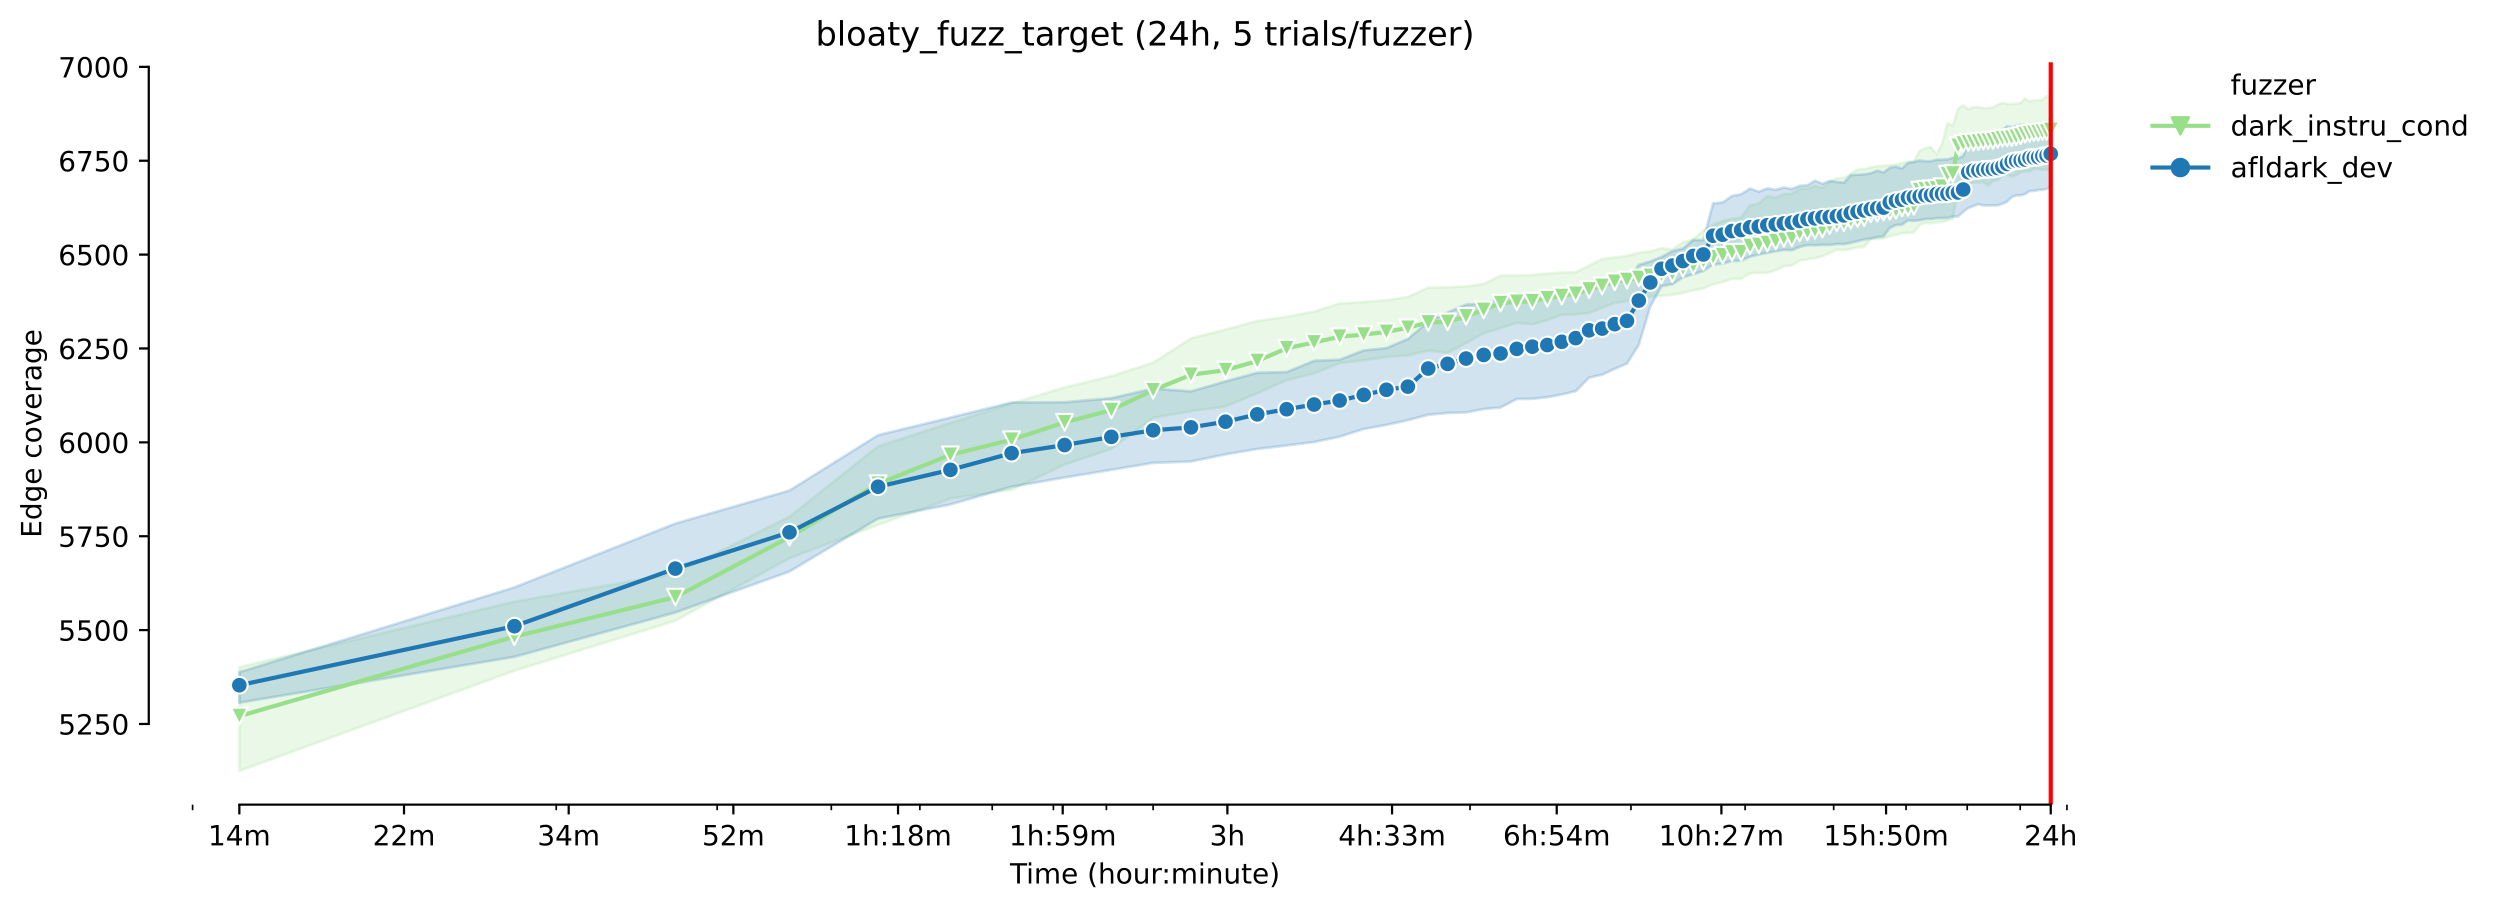 <?xml version="1.0" encoding="utf-8" standalone="no"?>
<!DOCTYPE svg PUBLIC "-//W3C//DTD SVG 1.1//EN"
  "http://www.w3.org/Graphics/SVG/1.1/DTD/svg11.dtd">
<!-- Created with matplotlib (https://matplotlib.org/) -->
<svg height="325.986pt" version="1.1" viewBox="0 0 896.143 325.986" width="896.143pt" xmlns="http://www.w3.org/2000/svg" xmlns:xlink="http://www.w3.org/1999/xlink">
 <defs>
  <style type="text/css">*{stroke-linecap:butt;stroke-linejoin:round;}</style>
 </defs>
 <g id="figure_1">
  <g id="patch_1">
   <path d="M 0 325.986 
L 896.143 325.986 
L 896.143 0 
L 0 0 
z
" style="fill:#ffffff;"/>
  </g>
  <g id="axes_1">
   <g id="patch_2">
    <path d="M 53.328 288.43 
L 767.568 288.43 
L 767.568 22.318 
L 53.328 22.318 
z
" style="fill:#ffffff;"/>
   </g>
   <g id="PolyCollection_1">
    <defs>
     <path d="M 85.794 -86.854 
L 85.794 -49.652 
L 184.398 -85.562 
L 242.079 -103.463 
L 283.003 -125.887 
L 314.747 -137.812 
L 340.683 -147.287 
L 362.612 -150.383 
L 381.608 -159.481 
L 398.363 -165.054 
L 413.352 -176.198 
L 426.91 -178.6 
L 439.288 -180.263 
L 450.675 -185 
L 461.217 -189.711 
L 471.032 -192.134 
L 480.213 -195.783 
L 488.837 -196.818 
L 496.968 -198.029 
L 504.66 -198.541 
L 511.957 -200.309 
L 518.897 -199.483 
L 525.515 -203.009 
L 531.839 -206.494 
L 537.893 -208.366 
L 543.7 -210.223 
L 549.28 -209.699 
L 554.648 -211.219 
L 559.822 -213.104 
L 564.814 -213.251 
L 569.637 -213.777 
L 574.301 -215.661 
L 578.818 -217.384 
L 583.195 -218.084 
L 587.442 -218.676 
L 591.566 -219.618 
L 595.573 -219.941 
L 599.471 -220.291 
L 603.265 -220.991 
L 606.96 -221.906 
L 610.561 -222.579 
L 614.074 -224.087 
L 617.502 -224.84 
L 620.849 -226.025 
L 624.12 -226.079 
L 627.317 -228.017 
L 630.443 -228.113 
L 633.503 -228.151 
L 636.498 -229.12 
L 639.431 -230.574 
L 642.305 -230.736 
L 645.122 -232.593 
L 647.884 -233.024 
L 650.594 -233.454 
L 653.253 -234.125 
L 655.864 -235.258 
L 658.427 -236.469 
L 660.945 -236.335 
L 663.419 -236.707 
L 665.851 -237.331 
L 668.242 -237.465 
L 670.593 -240.238 
L 672.906 -240.319 
L 675.182 -240.588 
L 677.423 -241.288 
L 679.628 -241.745 
L 681.8 -242.391 
L 683.939 -242.526 
L 686.047 -242.634 
L 688.124 -245.379 
L 690.17 -246.05 
L 692.188 -245.968 
L 694.178 -246.322 
L 696.14 -246.374 
L 698.076 -246.995 
L 699.985 -247.479 
L 701.869 -258.704 
L 703.729 -259.835 
L 705.565 -260.481 
L 707.377 -260.535 
L 709.166 -260.616 
L 710.933 -260.696 
L 712.679 -259.431 
L 714.403 -261.127 
L 716.107 -261.369 
L 717.79 -263.442 
L 719.454 -263.281 
L 721.099 -262.634 
L 722.725 -263.173 
L 724.332 -264.199 
L 725.922 -264.465 
L 727.494 -264.6 
L 729.048 -265.407 
L 730.586 -265.434 
L 732.108 -265.057 
L 733.613 -265.515 
L 735.103 -263.738 
L 735.103 -290.307 
L 735.103 -290.307 
L 733.613 -291.572 
L 732.108 -290.172 
L 730.586 -290.07 
L 729.048 -290.038 
L 727.494 -289.661 
L 725.922 -290.657 
L 724.332 -289.123 
L 722.725 -288.827 
L 721.099 -288.692 
L 719.454 -288.719 
L 717.79 -289.096 
L 716.107 -288.503 
L 714.403 -287.507 
L 712.679 -287.238 
L 710.933 -287.243 
L 709.166 -287.669 
L 707.377 -287.588 
L 705.565 -286.808 
L 703.729 -288.315 
L 701.869 -286.942 
L 699.985 -280.859 
L 698.076 -281.923 
L 696.14 -274.371 
L 694.178 -270.656 
L 692.188 -273.321 
L 690.17 -272.81 
L 688.124 -271.915 
L 686.047 -268.126 
L 683.939 -268.045 
L 681.8 -267.426 
L 679.628 -266.997 
L 677.423 -266.78 
L 675.182 -266.565 
L 672.906 -266.43 
L 670.593 -265.972 
L 668.242 -265.364 
L 665.851 -265.192 
L 663.419 -263.684 
L 660.945 -262.177 
L 658.427 -262.096 
L 655.864 -260.777 
L 653.253 -258.597 
L 650.594 -259.35 
L 647.884 -258.381 
L 645.122 -258.354 
L 642.305 -256.499 
L 639.431 -256.416 
L 636.498 -255.124 
L 633.503 -255.689 
L 630.443 -253.024 
L 627.317 -252.432 
L 624.12 -247.937 
L 620.849 -247.641 
L 617.502 -246.752 
L 614.074 -245.414 
L 610.561 -243.406 
L 606.96 -240.211 
L 603.265 -239.161 
L 599.471 -236.5 
L 595.573 -237.008 
L 591.566 -235.877 
L 587.442 -235.393 
L 583.195 -234.262 
L 578.818 -233.697 
L 574.301 -233.158 
L 569.637 -230.762 
L 564.814 -228.447 
L 559.822 -228.286 
L 554.648 -227.936 
L 549.28 -227.425 
L 543.7 -227.209 
L 537.893 -227.182 
L 531.839 -224.218 
L 525.515 -223.352 
L 518.897 -222.983 
L 511.957 -222.902 
L 504.66 -219.537 
L 496.968 -218.326 
L 488.837 -217.734 
L 480.213 -217.197 
L 471.032 -214.315 
L 461.217 -212.404 
L 450.675 -210.953 
L 439.288 -207.855 
L 426.91 -204.705 
L 413.352 -196.01 
L 398.363 -191.165 
L 381.608 -187.1 
L 362.612 -181.366 
L 340.683 -174.367 
L 314.747 -166.023 
L 283.003 -140.773 
L 242.079 -120.422 
L 184.398 -110.327 
L 85.794 -86.854 
z
" id="mfe693fffb8" style="stroke:#98df8a;stroke-opacity:0.2;"/>
    </defs>
    <g clip-path="url(#pde94bec352)">
     <use style="fill:#98df8a;fill-opacity:0.2;stroke:#98df8a;stroke-opacity:0.2;" x="0" xlink:href="#mfe693fffb8" y="325.986"/>
    </g>
   </g>
   <g id="PolyCollection_2">
    <defs>
     <path d="M 85.794 -85.051 
L 85.794 -74.095 
L 184.398 -90.535 
L 242.079 -106.424 
L 283.003 -121.122 
L 314.747 -140.073 
L 340.683 -145.16 
L 362.612 -151.513 
L 381.608 -154.824 
L 398.363 -157.57 
L 413.352 -160.066 
L 426.91 -160.558 
L 439.288 -163.115 
L 450.675 -165.054 
L 461.217 -166.292 
L 471.032 -167.541 
L 480.213 -169.468 
L 488.837 -172.214 
L 496.968 -173.668 
L 504.66 -175.363 
L 511.957 -177.302 
L 518.897 -177.948 
L 525.515 -178.136 
L 531.839 -179.374 
L 537.893 -179.913 
L 543.7 -182.955 
L 549.28 -183.035 
L 554.648 -183.601 
L 559.822 -184.57 
L 564.814 -185.754 
L 569.637 -190.626 
L 574.301 -191.676 
L 578.818 -193.749 
L 583.195 -195.66 
L 587.442 -202.39 
L 591.566 -216.146 
L 595.573 -223.414 
L 599.471 -224.077 
L 603.265 -226.59 
L 606.96 -227.667 
L 610.561 -228.824 
L 614.074 -231.139 
L 617.502 -231.435 
L 620.849 -232.458 
L 624.12 -232.512 
L 627.317 -233.939 
L 630.443 -234.736 
L 633.503 -235.366 
L 636.498 -235.897 
L 639.431 -236.389 
L 642.305 -236.281 
L 645.122 -237.465 
L 647.884 -238.127 
L 650.594 -238.058 
L 653.253 -238.185 
L 655.864 -238.192 
L 658.427 -238.488 
L 660.945 -238.461 
L 663.419 -238.919 
L 665.851 -239.554 
L 668.242 -240.115 
L 670.593 -240.48 
L 672.906 -240.992 
L 675.182 -241.288 
L 677.423 -244.303 
L 679.628 -245.299 
L 681.8 -245.433 
L 683.939 -246.968 
L 686.047 -246.833 
L 688.124 -247.021 
L 690.17 -247.452 
L 692.188 -247.452 
L 694.178 -247.775 
L 696.14 -247.775 
L 698.076 -247.883 
L 699.985 -248.341 
L 701.869 -248.367 
L 703.729 -250.062 
L 705.565 -251.463 
L 707.377 -252.136 
L 709.166 -252.809 
L 710.933 -252.351 
L 712.679 -252.351 
L 714.403 -252.351 
L 716.107 -252.378 
L 717.79 -252.917 
L 719.454 -253.724 
L 721.099 -255.296 
L 722.725 -255.959 
L 724.332 -255.959 
L 725.922 -256.416 
L 727.494 -257.493 
L 729.048 -257.547 
L 730.586 -257.87 
L 732.108 -257.924 
L 733.613 -258.193 
L 735.103 -259.189 
L 735.103 -283.147 
L 735.103 -283.147 
L 733.613 -282.312 
L 732.108 -282.312 
L 730.586 -281.155 
L 729.048 -281.451 
L 727.494 -281.451 
L 725.922 -281.024 
L 724.332 -281.343 
L 722.725 -280.832 
L 721.099 -280.406 
L 719.454 -280.697 
L 717.79 -279.459 
L 716.107 -278.786 
L 714.403 -278.517 
L 712.679 -278.247 
L 710.933 -278.086 
L 709.166 -277.628 
L 707.377 -277.601 
L 705.565 -276.982 
L 703.729 -270.037 
L 701.869 -269.149 
L 699.985 -269.445 
L 698.076 -268.837 
L 696.14 -268.772 
L 694.178 -268.745 
L 692.188 -268.207 
L 690.17 -268.18 
L 688.124 -268.449 
L 686.047 -267.911 
L 683.939 -267.588 
L 681.8 -265.596 
L 679.628 -266.215 
L 677.423 -265.865 
L 675.182 -264.142 
L 672.906 -264.855 
L 670.593 -263.9 
L 668.242 -263.469 
L 665.851 -263.361 
L 663.419 -263.173 
L 660.945 -260.508 
L 658.427 -260.75 
L 655.864 -261.127 
L 653.253 -260.104 
L 650.594 -261.208 
L 647.884 -259.566 
L 645.122 -259.404 
L 642.305 -258.247 
L 639.431 -258.758 
L 636.498 -257.924 
L 633.503 -258.462 
L 630.443 -257.251 
L 627.317 -258.408 
L 624.12 -256.362 
L 620.849 -255.77 
L 617.502 -253.428 
L 614.074 -253.078 
L 610.561 -239.915 
L 606.96 -239.969 
L 603.265 -236.908 
L 599.471 -235.958 
L 595.573 -233.858 
L 591.566 -232.27 
L 587.442 -231.032 
L 583.195 -225.648 
L 578.818 -225.836 
L 574.301 -224.733 
L 569.637 -224.151 
L 564.814 -222 
L 559.822 -220.937 
L 554.648 -221.018 
L 549.28 -220.399 
L 543.7 -220.076 
L 537.893 -218.622 
L 531.839 -217.303 
L 525.515 -216.792 
L 518.897 -213.992 
L 511.957 -210.654 
L 504.66 -204.49 
L 496.968 -201.206 
L 488.837 -200.386 
L 480.213 -197.046 
L 471.032 -196.656 
L 461.217 -192.618 
L 450.675 -192.376 
L 439.288 -189.287 
L 426.91 -185.689 
L 413.352 -186.696 
L 398.363 -183.251 
L 381.608 -181.797 
L 362.612 -181.716 
L 340.683 -176.306 
L 314.747 -170.007 
L 283.003 -150.167 
L 242.079 -138.323 
L 184.398 -115.445 
L 85.794 -85.051 
z
" id="mb8801dc404" style="stroke:#1f77b4;stroke-opacity:0.2;"/>
    </defs>
    <g clip-path="url(#pde94bec352)">
     <use style="fill:#1f77b4;fill-opacity:0.2;stroke:#1f77b4;stroke-opacity:0.2;" x="0" xlink:href="#mb8801dc404" y="325.986"/>
    </g>
   </g>
   <g id="matplotlib.axis_1">
    <g id="xtick_1">
     <g id="line2d_1">
      <defs>
       <path d="M 0 0 
L 0 3.5 
" id="m8282606df0" style="stroke:#000000;stroke-width:0.8;"/>
      </defs>
      <g>
       <use style="stroke:#000000;stroke-width:0.8;" x="85.794" xlink:href="#m8282606df0" y="288.43"/>
      </g>
     </g>
     <g id="text_1">
      <!-- 14m -->
      <g transform="translate(74.561 303.029)scale(0.1 -0.1)">
       <defs>
        <path d="M 12.406 8.297 
L 28.516 8.297 
L 28.516 63.922 
L 10.984 60.406 
L 10.984 69.391 
L 28.422 72.906 
L 38.281 72.906 
L 38.281 8.297 
L 54.391 8.297 
L 54.391 0 
L 12.406 0 
z
" id="DejaVuSans-49"/>
        <path d="M 37.797 64.312 
L 12.891 25.391 
L 37.797 25.391 
z
M 35.203 72.906 
L 47.609 72.906 
L 47.609 25.391 
L 58.016 25.391 
L 58.016 17.188 
L 47.609 17.188 
L 47.609 0 
L 37.797 0 
L 37.797 17.188 
L 4.891 17.188 
L 4.891 26.703 
z
" id="DejaVuSans-52"/>
        <path d="M 52 44.188 
Q 55.375 50.25 60.062 53.125 
Q 64.75 56 71.094 56 
Q 79.641 56 84.281 50.016 
Q 88.922 44.047 88.922 33.016 
L 88.922 0 
L 79.891 0 
L 79.891 32.719 
Q 79.891 40.578 77.094 44.375 
Q 74.312 48.188 68.609 48.188 
Q 61.625 48.188 57.562 43.547 
Q 53.516 38.922 53.516 30.906 
L 53.516 0 
L 44.484 0 
L 44.484 32.719 
Q 44.484 40.625 41.703 44.406 
Q 38.922 48.188 33.109 48.188 
Q 26.219 48.188 22.156 43.531 
Q 18.109 38.875 18.109 30.906 
L 18.109 0 
L 9.078 0 
L 9.078 54.688 
L 18.109 54.688 
L 18.109 46.188 
Q 21.188 51.219 25.484 53.609 
Q 29.781 56 35.688 56 
Q 41.656 56 45.828 52.969 
Q 50 49.953 52 44.188 
z
" id="DejaVuSans-109"/>
       </defs>
       <use xlink:href="#DejaVuSans-49"/>
       <use x="63.623" xlink:href="#DejaVuSans-52"/>
       <use x="127.246" xlink:href="#DejaVuSans-109"/>
      </g>
     </g>
    </g>
    <g id="xtick_2">
     <g id="line2d_2">
      <g>
       <use style="stroke:#000000;stroke-width:0.8;" x="144.822" xlink:href="#m8282606df0" y="288.43"/>
      </g>
     </g>
     <g id="text_2">
      <!-- 22m -->
      <g transform="translate(133.589 303.029)scale(0.1 -0.1)">
       <defs>
        <path d="M 19.188 8.297 
L 53.609 8.297 
L 53.609 0 
L 7.328 0 
L 7.328 8.297 
Q 12.938 14.109 22.625 23.891 
Q 32.328 33.688 34.812 36.531 
Q 39.547 41.844 41.422 45.531 
Q 43.312 49.219 43.312 52.781 
Q 43.312 58.594 39.234 62.25 
Q 35.156 65.922 28.609 65.922 
Q 23.969 65.922 18.812 64.312 
Q 13.672 62.703 7.812 59.422 
L 7.812 69.391 
Q 13.766 71.781 18.938 73 
Q 24.125 74.219 28.422 74.219 
Q 39.75 74.219 46.484 68.547 
Q 53.219 62.891 53.219 53.422 
Q 53.219 48.922 51.531 44.891 
Q 49.859 40.875 45.406 35.406 
Q 44.188 33.984 37.641 27.219 
Q 31.109 20.453 19.188 8.297 
z
" id="DejaVuSans-50"/>
       </defs>
       <use xlink:href="#DejaVuSans-50"/>
       <use x="63.623" xlink:href="#DejaVuSans-50"/>
       <use x="127.246" xlink:href="#DejaVuSans-109"/>
      </g>
     </g>
    </g>
    <g id="xtick_3">
     <g id="line2d_3">
      <g>
       <use style="stroke:#000000;stroke-width:0.8;" x="203.85" xlink:href="#m8282606df0" y="288.43"/>
      </g>
     </g>
     <g id="text_3">
      <!-- 34m -->
      <g transform="translate(192.617 303.029)scale(0.1 -0.1)">
       <defs>
        <path d="M 40.578 39.312 
Q 47.656 37.797 51.625 33 
Q 55.609 28.219 55.609 21.188 
Q 55.609 10.406 48.188 4.484 
Q 40.766 -1.422 27.094 -1.422 
Q 22.516 -1.422 17.656 -0.516 
Q 12.797 0.391 7.625 2.203 
L 7.625 11.719 
Q 11.719 9.328 16.594 8.109 
Q 21.484 6.891 26.812 6.891 
Q 36.078 6.891 40.938 10.547 
Q 45.797 14.203 45.797 21.188 
Q 45.797 27.641 41.281 31.266 
Q 36.766 34.906 28.719 34.906 
L 20.219 34.906 
L 20.219 43.016 
L 29.109 43.016 
Q 36.375 43.016 40.234 45.922 
Q 44.094 48.828 44.094 54.297 
Q 44.094 59.906 40.109 62.906 
Q 36.141 65.922 28.719 65.922 
Q 24.656 65.922 20.016 65.031 
Q 15.375 64.156 9.812 62.312 
L 9.812 71.094 
Q 15.438 72.656 20.344 73.438 
Q 25.25 74.219 29.594 74.219 
Q 40.828 74.219 47.359 69.109 
Q 53.906 64.016 53.906 55.328 
Q 53.906 49.266 50.438 45.094 
Q 46.969 40.922 40.578 39.312 
z
" id="DejaVuSans-51"/>
       </defs>
       <use xlink:href="#DejaVuSans-51"/>
       <use x="63.623" xlink:href="#DejaVuSans-52"/>
       <use x="127.246" xlink:href="#DejaVuSans-109"/>
      </g>
     </g>
    </g>
    <g id="xtick_4">
     <g id="line2d_4">
      <g>
       <use style="stroke:#000000;stroke-width:0.8;" x="262.878" xlink:href="#m8282606df0" y="288.43"/>
      </g>
     </g>
     <g id="text_4">
      <!-- 52m -->
      <g transform="translate(251.646 303.029)scale(0.1 -0.1)">
       <defs>
        <path d="M 10.797 72.906 
L 49.516 72.906 
L 49.516 64.594 
L 19.828 64.594 
L 19.828 46.734 
Q 21.969 47.469 24.109 47.828 
Q 26.266 48.188 28.422 48.188 
Q 40.625 48.188 47.75 41.5 
Q 54.891 34.812 54.891 23.391 
Q 54.891 11.625 47.562 5.094 
Q 40.234 -1.422 26.906 -1.422 
Q 22.312 -1.422 17.547 -0.641 
Q 12.797 0.141 7.719 1.703 
L 7.719 11.625 
Q 12.109 9.234 16.797 8.062 
Q 21.484 6.891 26.703 6.891 
Q 35.156 6.891 40.078 11.328 
Q 45.016 15.766 45.016 23.391 
Q 45.016 31 40.078 35.438 
Q 35.156 39.891 26.703 39.891 
Q 22.75 39.891 18.812 39.016 
Q 14.891 38.141 10.797 36.281 
z
" id="DejaVuSans-53"/>
       </defs>
       <use xlink:href="#DejaVuSans-53"/>
       <use x="63.623" xlink:href="#DejaVuSans-50"/>
       <use x="127.246" xlink:href="#DejaVuSans-109"/>
      </g>
     </g>
    </g>
    <g id="xtick_5">
     <g id="line2d_5">
      <g>
       <use style="stroke:#000000;stroke-width:0.8;" x="321.907" xlink:href="#m8282606df0" y="288.43"/>
      </g>
     </g>
     <g id="text_5">
      <!-- 1h:18m -->
      <g transform="translate(302.639 303.029)scale(0.1 -0.1)">
       <defs>
        <path d="M 54.891 33.016 
L 54.891 0 
L 45.906 0 
L 45.906 32.719 
Q 45.906 40.484 42.875 44.328 
Q 39.844 48.188 33.797 48.188 
Q 26.516 48.188 22.312 43.547 
Q 18.109 38.922 18.109 30.906 
L 18.109 0 
L 9.078 0 
L 9.078 75.984 
L 18.109 75.984 
L 18.109 46.188 
Q 21.344 51.125 25.703 53.562 
Q 30.078 56 35.797 56 
Q 45.219 56 50.047 50.172 
Q 54.891 44.344 54.891 33.016 
z
" id="DejaVuSans-104"/>
        <path d="M 11.719 12.406 
L 22.016 12.406 
L 22.016 0 
L 11.719 0 
z
M 11.719 51.703 
L 22.016 51.703 
L 22.016 39.312 
L 11.719 39.312 
z
" id="DejaVuSans-58"/>
        <path d="M 31.781 34.625 
Q 24.75 34.625 20.719 30.859 
Q 16.703 27.094 16.703 20.516 
Q 16.703 13.922 20.719 10.156 
Q 24.75 6.391 31.781 6.391 
Q 38.812 6.391 42.859 10.172 
Q 46.922 13.969 46.922 20.516 
Q 46.922 27.094 42.891 30.859 
Q 38.875 34.625 31.781 34.625 
z
M 21.922 38.812 
Q 15.578 40.375 12.031 44.719 
Q 8.5 49.078 8.5 55.328 
Q 8.5 64.062 14.719 69.141 
Q 20.953 74.219 31.781 74.219 
Q 42.672 74.219 48.875 69.141 
Q 55.078 64.062 55.078 55.328 
Q 55.078 49.078 51.531 44.719 
Q 48 40.375 41.703 38.812 
Q 48.828 37.156 52.797 32.312 
Q 56.781 27.484 56.781 20.516 
Q 56.781 9.906 50.312 4.234 
Q 43.844 -1.422 31.781 -1.422 
Q 19.734 -1.422 13.25 4.234 
Q 6.781 9.906 6.781 20.516 
Q 6.781 27.484 10.781 32.312 
Q 14.797 37.156 21.922 38.812 
z
M 18.312 54.391 
Q 18.312 48.734 21.844 45.562 
Q 25.391 42.391 31.781 42.391 
Q 38.141 42.391 41.719 45.562 
Q 45.312 48.734 45.312 54.391 
Q 45.312 60.062 41.719 63.234 
Q 38.141 66.406 31.781 66.406 
Q 25.391 66.406 21.844 63.234 
Q 18.312 60.062 18.312 54.391 
z
" id="DejaVuSans-56"/>
       </defs>
       <use xlink:href="#DejaVuSans-49"/>
       <use x="63.623" xlink:href="#DejaVuSans-104"/>
       <use x="127.002" xlink:href="#DejaVuSans-58"/>
       <use x="160.693" xlink:href="#DejaVuSans-49"/>
       <use x="224.316" xlink:href="#DejaVuSans-56"/>
       <use x="287.939" xlink:href="#DejaVuSans-109"/>
      </g>
     </g>
    </g>
    <g id="xtick_6">
     <g id="line2d_6">
      <g>
       <use style="stroke:#000000;stroke-width:0.8;" x="380.935" xlink:href="#m8282606df0" y="288.43"/>
      </g>
     </g>
     <g id="text_6">
      <!-- 1h:59m -->
      <g transform="translate(361.668 303.029)scale(0.1 -0.1)">
       <defs>
        <path d="M 10.984 1.516 
L 10.984 10.5 
Q 14.703 8.734 18.5 7.812 
Q 22.312 6.891 25.984 6.891 
Q 35.75 6.891 40.891 13.453 
Q 46.047 20.016 46.781 33.406 
Q 43.953 29.203 39.594 26.953 
Q 35.25 24.703 29.984 24.703 
Q 19.047 24.703 12.672 31.312 
Q 6.297 37.938 6.297 49.422 
Q 6.297 60.641 12.938 67.422 
Q 19.578 74.219 30.609 74.219 
Q 43.266 74.219 49.922 64.516 
Q 56.594 54.828 56.594 36.375 
Q 56.594 19.141 48.406 8.859 
Q 40.234 -1.422 26.422 -1.422 
Q 22.703 -1.422 18.891 -0.688 
Q 15.094 0.047 10.984 1.516 
z
M 30.609 32.422 
Q 37.25 32.422 41.125 36.953 
Q 45.016 41.5 45.016 49.422 
Q 45.016 57.281 41.125 61.844 
Q 37.25 66.406 30.609 66.406 
Q 23.969 66.406 20.094 61.844 
Q 16.219 57.281 16.219 49.422 
Q 16.219 41.5 20.094 36.953 
Q 23.969 32.422 30.609 32.422 
z
" id="DejaVuSans-57"/>
       </defs>
       <use xlink:href="#DejaVuSans-49"/>
       <use x="63.623" xlink:href="#DejaVuSans-104"/>
       <use x="127.002" xlink:href="#DejaVuSans-58"/>
       <use x="160.693" xlink:href="#DejaVuSans-53"/>
       <use x="224.316" xlink:href="#DejaVuSans-57"/>
       <use x="287.939" xlink:href="#DejaVuSans-109"/>
      </g>
     </g>
    </g>
    <g id="xtick_7">
     <g id="line2d_7">
      <g>
       <use style="stroke:#000000;stroke-width:0.8;" x="439.963" xlink:href="#m8282606df0" y="288.43"/>
      </g>
     </g>
     <g id="text_7">
      <!-- 3h -->
      <g transform="translate(433.613 303.029)scale(0.1 -0.1)">
       <use xlink:href="#DejaVuSans-51"/>
       <use x="63.623" xlink:href="#DejaVuSans-104"/>
      </g>
     </g>
    </g>
    <g id="xtick_8">
     <g id="line2d_8">
      <g>
       <use style="stroke:#000000;stroke-width:0.8;" x="498.991" xlink:href="#m8282606df0" y="288.43"/>
      </g>
     </g>
     <g id="text_8">
      <!-- 4h:33m -->
      <g transform="translate(479.724 303.029)scale(0.1 -0.1)">
       <use xlink:href="#DejaVuSans-52"/>
       <use x="63.623" xlink:href="#DejaVuSans-104"/>
       <use x="127.002" xlink:href="#DejaVuSans-58"/>
       <use x="160.693" xlink:href="#DejaVuSans-51"/>
       <use x="224.316" xlink:href="#DejaVuSans-51"/>
       <use x="287.939" xlink:href="#DejaVuSans-109"/>
      </g>
     </g>
    </g>
    <g id="xtick_9">
     <g id="line2d_9">
      <g>
       <use style="stroke:#000000;stroke-width:0.8;" x="558.02" xlink:href="#m8282606df0" y="288.43"/>
      </g>
     </g>
     <g id="text_9">
      <!-- 6h:54m -->
      <g transform="translate(538.752 303.029)scale(0.1 -0.1)">
       <defs>
        <path d="M 33.016 40.375 
Q 26.375 40.375 22.484 35.828 
Q 18.609 31.297 18.609 23.391 
Q 18.609 15.531 22.484 10.953 
Q 26.375 6.391 33.016 6.391 
Q 39.656 6.391 43.531 10.953 
Q 47.406 15.531 47.406 23.391 
Q 47.406 31.297 43.531 35.828 
Q 39.656 40.375 33.016 40.375 
z
M 52.594 71.297 
L 52.594 62.312 
Q 48.875 64.062 45.094 64.984 
Q 41.312 65.922 37.594 65.922 
Q 27.828 65.922 22.672 59.328 
Q 17.531 52.734 16.797 39.406 
Q 19.672 43.656 24.016 45.922 
Q 28.375 48.188 33.594 48.188 
Q 44.578 48.188 50.953 41.516 
Q 57.328 34.859 57.328 23.391 
Q 57.328 12.156 50.688 5.359 
Q 44.047 -1.422 33.016 -1.422 
Q 20.359 -1.422 13.672 8.266 
Q 6.984 17.969 6.984 36.375 
Q 6.984 53.656 15.188 63.938 
Q 23.391 74.219 37.203 74.219 
Q 40.922 74.219 44.703 73.484 
Q 48.484 72.75 52.594 71.297 
z
" id="DejaVuSans-54"/>
       </defs>
       <use xlink:href="#DejaVuSans-54"/>
       <use x="63.623" xlink:href="#DejaVuSans-104"/>
       <use x="127.002" xlink:href="#DejaVuSans-58"/>
       <use x="160.693" xlink:href="#DejaVuSans-53"/>
       <use x="224.316" xlink:href="#DejaVuSans-52"/>
       <use x="287.939" xlink:href="#DejaVuSans-109"/>
      </g>
     </g>
    </g>
    <g id="xtick_10">
     <g id="line2d_10">
      <g>
       <use style="stroke:#000000;stroke-width:0.8;" x="617.048" xlink:href="#m8282606df0" y="288.43"/>
      </g>
     </g>
     <g id="text_10">
      <!-- 10h:27m -->
      <g transform="translate(594.599 303.029)scale(0.1 -0.1)">
       <defs>
        <path d="M 31.781 66.406 
Q 24.172 66.406 20.328 58.906 
Q 16.5 51.422 16.5 36.375 
Q 16.5 21.391 20.328 13.891 
Q 24.172 6.391 31.781 6.391 
Q 39.453 6.391 43.281 13.891 
Q 47.125 21.391 47.125 36.375 
Q 47.125 51.422 43.281 58.906 
Q 39.453 66.406 31.781 66.406 
z
M 31.781 74.219 
Q 44.047 74.219 50.516 64.516 
Q 56.984 54.828 56.984 36.375 
Q 56.984 17.969 50.516 8.266 
Q 44.047 -1.422 31.781 -1.422 
Q 19.531 -1.422 13.062 8.266 
Q 6.594 17.969 6.594 36.375 
Q 6.594 54.828 13.062 64.516 
Q 19.531 74.219 31.781 74.219 
z
" id="DejaVuSans-48"/>
        <path d="M 8.203 72.906 
L 55.078 72.906 
L 55.078 68.703 
L 28.609 0 
L 18.312 0 
L 43.219 64.594 
L 8.203 64.594 
z
" id="DejaVuSans-55"/>
       </defs>
       <use xlink:href="#DejaVuSans-49"/>
       <use x="63.623" xlink:href="#DejaVuSans-48"/>
       <use x="127.246" xlink:href="#DejaVuSans-104"/>
       <use x="190.625" xlink:href="#DejaVuSans-58"/>
       <use x="224.316" xlink:href="#DejaVuSans-50"/>
       <use x="287.939" xlink:href="#DejaVuSans-55"/>
       <use x="351.562" xlink:href="#DejaVuSans-109"/>
      </g>
     </g>
    </g>
    <g id="xtick_11">
     <g id="line2d_11">
      <g>
       <use style="stroke:#000000;stroke-width:0.8;" x="676.076" xlink:href="#m8282606df0" y="288.43"/>
      </g>
     </g>
     <g id="text_11">
      <!-- 15h:50m -->
      <g transform="translate(653.628 303.029)scale(0.1 -0.1)">
       <use xlink:href="#DejaVuSans-49"/>
       <use x="63.623" xlink:href="#DejaVuSans-53"/>
       <use x="127.246" xlink:href="#DejaVuSans-104"/>
       <use x="190.625" xlink:href="#DejaVuSans-58"/>
       <use x="224.316" xlink:href="#DejaVuSans-53"/>
       <use x="287.939" xlink:href="#DejaVuSans-48"/>
       <use x="351.562" xlink:href="#DejaVuSans-109"/>
      </g>
     </g>
    </g>
    <g id="xtick_12">
     <g id="line2d_12">
      <g>
       <use style="stroke:#000000;stroke-width:0.8;" x="735.104" xlink:href="#m8282606df0" y="288.43"/>
      </g>
     </g>
     <g id="text_12">
      <!-- 24h -->
      <g transform="translate(725.573 303.029)scale(0.1 -0.1)">
       <use xlink:href="#DejaVuSans-50"/>
       <use x="63.623" xlink:href="#DejaVuSans-52"/>
       <use x="127.246" xlink:href="#DejaVuSans-104"/>
      </g>
     </g>
    </g>
    <g id="xtick_13">
     <g id="line2d_13">
      <defs>
       <path d="M 0 0 
L 0 2 
" id="m1a6d7d343d" style="stroke:#000000;stroke-width:0.6;"/>
      </defs>
      <g>
       <use style="stroke:#000000;stroke-width:0.6;" x="69.038" xlink:href="#m1a6d7d343d" y="288.43"/>
      </g>
     </g>
    </g>
    <g id="xtick_14">
     <g id="line2d_14">
      <g>
       <use style="stroke:#000000;stroke-width:0.6;" x="199.387" xlink:href="#m1a6d7d343d" y="288.43"/>
      </g>
     </g>
    </g>
    <g id="xtick_15">
     <g id="line2d_15">
      <g>
       <use style="stroke:#000000;stroke-width:0.6;" x="257.067" xlink:href="#m1a6d7d343d" y="288.43"/>
      </g>
     </g>
    </g>
    <g id="xtick_16">
     <g id="line2d_16">
      <g>
       <use style="stroke:#000000;stroke-width:0.6;" x="297.991" xlink:href="#m1a6d7d343d" y="288.43"/>
      </g>
     </g>
    </g>
    <g id="xtick_17">
     <g id="line2d_17">
      <g>
       <use style="stroke:#000000;stroke-width:0.6;" x="329.735" xlink:href="#m1a6d7d343d" y="288.43"/>
      </g>
     </g>
    </g>
    <g id="xtick_18">
     <g id="line2d_18">
      <g>
       <use style="stroke:#000000;stroke-width:0.6;" x="355.672" xlink:href="#m1a6d7d343d" y="288.43"/>
      </g>
     </g>
    </g>
    <g id="xtick_19">
     <g id="line2d_19">
      <g>
       <use style="stroke:#000000;stroke-width:0.6;" x="377.601" xlink:href="#m1a6d7d343d" y="288.43"/>
      </g>
     </g>
    </g>
    <g id="xtick_20">
     <g id="line2d_20">
      <g>
       <use style="stroke:#000000;stroke-width:0.6;" x="396.596" xlink:href="#m1a6d7d343d" y="288.43"/>
      </g>
     </g>
    </g>
    <g id="xtick_21">
     <g id="line2d_21">
      <g>
       <use style="stroke:#000000;stroke-width:0.6;" x="413.352" xlink:href="#m1a6d7d343d" y="288.43"/>
      </g>
     </g>
    </g>
    <g id="xtick_22">
     <g id="line2d_22">
      <g>
       <use style="stroke:#000000;stroke-width:0.6;" x="526.945" xlink:href="#m1a6d7d343d" y="288.43"/>
      </g>
     </g>
    </g>
    <g id="xtick_23">
     <g id="line2d_23">
      <g>
       <use style="stroke:#000000;stroke-width:0.6;" x="584.625" xlink:href="#m1a6d7d343d" y="288.43"/>
      </g>
     </g>
    </g>
    <g id="xtick_24">
     <g id="line2d_24">
      <g>
       <use style="stroke:#000000;stroke-width:0.6;" x="625.55" xlink:href="#m1a6d7d343d" y="288.43"/>
      </g>
     </g>
    </g>
    <g id="xtick_25">
     <g id="line2d_25">
      <g>
       <use style="stroke:#000000;stroke-width:0.6;" x="657.293" xlink:href="#m1a6d7d343d" y="288.43"/>
      </g>
     </g>
    </g>
    <g id="xtick_26">
     <g id="line2d_26">
      <g>
       <use style="stroke:#000000;stroke-width:0.6;" x="683.23" xlink:href="#m1a6d7d343d" y="288.43"/>
      </g>
     </g>
    </g>
    <g id="xtick_27">
     <g id="line2d_27">
      <g>
       <use style="stroke:#000000;stroke-width:0.6;" x="705.159" xlink:href="#m1a6d7d343d" y="288.43"/>
      </g>
     </g>
    </g>
    <g id="xtick_28">
     <g id="line2d_28">
      <g>
       <use style="stroke:#000000;stroke-width:0.6;" x="724.154" xlink:href="#m1a6d7d343d" y="288.43"/>
      </g>
     </g>
    </g>
    <g id="xtick_29">
     <g id="line2d_29">
      <g>
       <use style="stroke:#000000;stroke-width:0.6;" x="740.91" xlink:href="#m1a6d7d343d" y="288.43"/>
      </g>
     </g>
    </g>
    <g id="text_13">
     <!-- Time (hour:minute) -->
     <g transform="translate(362.041 316.707)scale(0.1 -0.1)">
      <defs>
       <path d="M -0.297 72.906 
L 61.375 72.906 
L 61.375 64.594 
L 35.5 64.594 
L 35.5 0 
L 25.594 0 
L 25.594 64.594 
L -0.297 64.594 
z
" id="DejaVuSans-84"/>
       <path d="M 9.422 54.688 
L 18.406 54.688 
L 18.406 0 
L 9.422 0 
z
M 9.422 75.984 
L 18.406 75.984 
L 18.406 64.594 
L 9.422 64.594 
z
" id="DejaVuSans-105"/>
       <path d="M 56.203 29.594 
L 56.203 25.203 
L 14.891 25.203 
Q 15.484 15.922 20.484 11.062 
Q 25.484 6.203 34.422 6.203 
Q 39.594 6.203 44.453 7.469 
Q 49.312 8.734 54.109 11.281 
L 54.109 2.781 
Q 49.266 0.734 44.188 -0.344 
Q 39.109 -1.422 33.891 -1.422 
Q 20.797 -1.422 13.156 6.188 
Q 5.516 13.812 5.516 26.812 
Q 5.516 40.234 12.766 48.109 
Q 20.016 56 32.328 56 
Q 43.359 56 49.781 48.891 
Q 56.203 41.797 56.203 29.594 
z
M 47.219 32.234 
Q 47.125 39.594 43.094 43.984 
Q 39.062 48.391 32.422 48.391 
Q 24.906 48.391 20.391 44.141 
Q 15.875 39.891 15.188 32.172 
z
" id="DejaVuSans-101"/>
       <path id="DejaVuSans-32"/>
       <path d="M 31 75.875 
Q 24.469 64.656 21.281 53.656 
Q 18.109 42.672 18.109 31.391 
Q 18.109 20.125 21.312 9.062 
Q 24.516 -2 31 -13.188 
L 23.188 -13.188 
Q 15.875 -1.703 12.234 9.375 
Q 8.594 20.453 8.594 31.391 
Q 8.594 42.281 12.203 53.312 
Q 15.828 64.359 23.188 75.875 
z
" id="DejaVuSans-40"/>
       <path d="M 30.609 48.391 
Q 23.391 48.391 19.188 42.75 
Q 14.984 37.109 14.984 27.297 
Q 14.984 17.484 19.156 11.844 
Q 23.344 6.203 30.609 6.203 
Q 37.797 6.203 41.984 11.859 
Q 46.188 17.531 46.188 27.297 
Q 46.188 37.016 41.984 42.703 
Q 37.797 48.391 30.609 48.391 
z
M 30.609 56 
Q 42.328 56 49.016 48.375 
Q 55.719 40.766 55.719 27.297 
Q 55.719 13.875 49.016 6.219 
Q 42.328 -1.422 30.609 -1.422 
Q 18.844 -1.422 12.172 6.219 
Q 5.516 13.875 5.516 27.297 
Q 5.516 40.766 12.172 48.375 
Q 18.844 56 30.609 56 
z
" id="DejaVuSans-111"/>
       <path d="M 8.5 21.578 
L 8.5 54.688 
L 17.484 54.688 
L 17.484 21.922 
Q 17.484 14.156 20.5 10.266 
Q 23.531 6.391 29.594 6.391 
Q 36.859 6.391 41.078 11.031 
Q 45.312 15.672 45.312 23.688 
L 45.312 54.688 
L 54.297 54.688 
L 54.297 0 
L 45.312 0 
L 45.312 8.406 
Q 42.047 3.422 37.719 1 
Q 33.406 -1.422 27.688 -1.422 
Q 18.266 -1.422 13.375 4.438 
Q 8.5 10.297 8.5 21.578 
z
M 31.109 56 
z
" id="DejaVuSans-117"/>
       <path d="M 41.109 46.297 
Q 39.594 47.172 37.812 47.578 
Q 36.031 48 33.891 48 
Q 26.266 48 22.188 43.047 
Q 18.109 38.094 18.109 28.812 
L 18.109 0 
L 9.078 0 
L 9.078 54.688 
L 18.109 54.688 
L 18.109 46.188 
Q 20.953 51.172 25.484 53.578 
Q 30.031 56 36.531 56 
Q 37.453 56 38.578 55.875 
Q 39.703 55.766 41.062 55.516 
z
" id="DejaVuSans-114"/>
       <path d="M 54.891 33.016 
L 54.891 0 
L 45.906 0 
L 45.906 32.719 
Q 45.906 40.484 42.875 44.328 
Q 39.844 48.188 33.797 48.188 
Q 26.516 48.188 22.312 43.547 
Q 18.109 38.922 18.109 30.906 
L 18.109 0 
L 9.078 0 
L 9.078 54.688 
L 18.109 54.688 
L 18.109 46.188 
Q 21.344 51.125 25.703 53.562 
Q 30.078 56 35.797 56 
Q 45.219 56 50.047 50.172 
Q 54.891 44.344 54.891 33.016 
z
" id="DejaVuSans-110"/>
       <path d="M 18.312 70.219 
L 18.312 54.688 
L 36.812 54.688 
L 36.812 47.703 
L 18.312 47.703 
L 18.312 18.016 
Q 18.312 11.328 20.141 9.422 
Q 21.969 7.516 27.594 7.516 
L 36.812 7.516 
L 36.812 0 
L 27.594 0 
Q 17.188 0 13.234 3.875 
Q 9.281 7.766 9.281 18.016 
L 9.281 47.703 
L 2.688 47.703 
L 2.688 54.688 
L 9.281 54.688 
L 9.281 70.219 
z
" id="DejaVuSans-116"/>
       <path d="M 8.016 75.875 
L 15.828 75.875 
Q 23.141 64.359 26.781 53.312 
Q 30.422 42.281 30.422 31.391 
Q 30.422 20.453 26.781 9.375 
Q 23.141 -1.703 15.828 -13.188 
L 8.016 -13.188 
Q 14.5 -2 17.703 9.062 
Q 20.906 20.125 20.906 31.391 
Q 20.906 42.672 17.703 53.656 
Q 14.5 64.656 8.016 75.875 
z
" id="DejaVuSans-41"/>
      </defs>
      <use xlink:href="#DejaVuSans-84"/>
      <use x="57.959" xlink:href="#DejaVuSans-105"/>
      <use x="85.742" xlink:href="#DejaVuSans-109"/>
      <use x="183.154" xlink:href="#DejaVuSans-101"/>
      <use x="244.678" xlink:href="#DejaVuSans-32"/>
      <use x="276.465" xlink:href="#DejaVuSans-40"/>
      <use x="315.479" xlink:href="#DejaVuSans-104"/>
      <use x="378.857" xlink:href="#DejaVuSans-111"/>
      <use x="440.039" xlink:href="#DejaVuSans-117"/>
      <use x="503.418" xlink:href="#DejaVuSans-114"/>
      <use x="542.781" xlink:href="#DejaVuSans-58"/>
      <use x="576.473" xlink:href="#DejaVuSans-109"/>
      <use x="673.885" xlink:href="#DejaVuSans-105"/>
      <use x="701.668" xlink:href="#DejaVuSans-110"/>
      <use x="765.047" xlink:href="#DejaVuSans-117"/>
      <use x="828.426" xlink:href="#DejaVuSans-116"/>
      <use x="867.635" xlink:href="#DejaVuSans-101"/>
      <use x="929.158" xlink:href="#DejaVuSans-41"/>
     </g>
    </g>
   </g>
   <g id="matplotlib.axis_2">
    <g id="ytick_1">
     <g id="line2d_30">
      <defs>
       <path d="M 0 0 
L -3.5 0 
" id="m2b028d323e" style="stroke:#000000;stroke-width:0.8;"/>
      </defs>
      <g>
       <use style="stroke:#000000;stroke-width:0.8;" x="53.328" xlink:href="#m2b028d323e" y="259.51"/>
      </g>
     </g>
     <g id="text_14">
      <!-- 5250 -->
      <g transform="translate(20.878 263.309)scale(0.1 -0.1)">
       <use xlink:href="#DejaVuSans-53"/>
       <use x="63.623" xlink:href="#DejaVuSans-50"/>
       <use x="127.246" xlink:href="#DejaVuSans-53"/>
       <use x="190.869" xlink:href="#DejaVuSans-48"/>
      </g>
     </g>
    </g>
    <g id="ytick_2">
     <g id="line2d_31">
      <g>
       <use style="stroke:#000000;stroke-width:0.8;" x="53.328" xlink:href="#m2b028d323e" y="225.861"/>
      </g>
     </g>
     <g id="text_15">
      <!-- 5500 -->
      <g transform="translate(20.878 229.66)scale(0.1 -0.1)">
       <use xlink:href="#DejaVuSans-53"/>
       <use x="63.623" xlink:href="#DejaVuSans-53"/>
       <use x="127.246" xlink:href="#DejaVuSans-48"/>
       <use x="190.869" xlink:href="#DejaVuSans-48"/>
      </g>
     </g>
    </g>
    <g id="ytick_3">
     <g id="line2d_32">
      <g>
       <use style="stroke:#000000;stroke-width:0.8;" x="53.328" xlink:href="#m2b028d323e" y="192.213"/>
      </g>
     </g>
     <g id="text_16">
      <!-- 5750 -->
      <g transform="translate(20.878 196.012)scale(0.1 -0.1)">
       <use xlink:href="#DejaVuSans-53"/>
       <use x="63.623" xlink:href="#DejaVuSans-55"/>
       <use x="127.246" xlink:href="#DejaVuSans-53"/>
       <use x="190.869" xlink:href="#DejaVuSans-48"/>
      </g>
     </g>
    </g>
    <g id="ytick_4">
     <g id="line2d_33">
      <g>
       <use style="stroke:#000000;stroke-width:0.8;" x="53.328" xlink:href="#m2b028d323e" y="158.564"/>
      </g>
     </g>
     <g id="text_17">
      <!-- 6000 -->
      <g transform="translate(20.878 162.363)scale(0.1 -0.1)">
       <use xlink:href="#DejaVuSans-54"/>
       <use x="63.623" xlink:href="#DejaVuSans-48"/>
       <use x="127.246" xlink:href="#DejaVuSans-48"/>
       <use x="190.869" xlink:href="#DejaVuSans-48"/>
      </g>
     </g>
    </g>
    <g id="ytick_5">
     <g id="line2d_34">
      <g>
       <use style="stroke:#000000;stroke-width:0.8;" x="53.328" xlink:href="#m2b028d323e" y="124.915"/>
      </g>
     </g>
     <g id="text_18">
      <!-- 6250 -->
      <g transform="translate(20.878 128.715)scale(0.1 -0.1)">
       <use xlink:href="#DejaVuSans-54"/>
       <use x="63.623" xlink:href="#DejaVuSans-50"/>
       <use x="127.246" xlink:href="#DejaVuSans-53"/>
       <use x="190.869" xlink:href="#DejaVuSans-48"/>
      </g>
     </g>
    </g>
    <g id="ytick_6">
     <g id="line2d_35">
      <g>
       <use style="stroke:#000000;stroke-width:0.8;" x="53.328" xlink:href="#m2b028d323e" y="91.267"/>
      </g>
     </g>
     <g id="text_19">
      <!-- 6500 -->
      <g transform="translate(20.878 95.066)scale(0.1 -0.1)">
       <use xlink:href="#DejaVuSans-54"/>
       <use x="63.623" xlink:href="#DejaVuSans-53"/>
       <use x="127.246" xlink:href="#DejaVuSans-48"/>
       <use x="190.869" xlink:href="#DejaVuSans-48"/>
      </g>
     </g>
    </g>
    <g id="ytick_7">
     <g id="line2d_36">
      <g>
       <use style="stroke:#000000;stroke-width:0.8;" x="53.328" xlink:href="#m2b028d323e" y="57.618"/>
      </g>
     </g>
     <g id="text_20">
      <!-- 6750 -->
      <g transform="translate(20.878 61.417)scale(0.1 -0.1)">
       <use xlink:href="#DejaVuSans-54"/>
       <use x="63.623" xlink:href="#DejaVuSans-55"/>
       <use x="127.246" xlink:href="#DejaVuSans-53"/>
       <use x="190.869" xlink:href="#DejaVuSans-48"/>
      </g>
     </g>
    </g>
    <g id="ytick_8">
     <g id="line2d_37">
      <g>
       <use style="stroke:#000000;stroke-width:0.8;" x="53.328" xlink:href="#m2b028d323e" y="23.97"/>
      </g>
     </g>
     <g id="text_21">
      <!-- 7000 -->
      <g transform="translate(20.878 27.769)scale(0.1 -0.1)">
       <use xlink:href="#DejaVuSans-55"/>
       <use x="63.623" xlink:href="#DejaVuSans-48"/>
       <use x="127.246" xlink:href="#DejaVuSans-48"/>
       <use x="190.869" xlink:href="#DejaVuSans-48"/>
      </g>
     </g>
    </g>
    <g id="text_22">
     <!-- Edge coverage -->
     <g transform="translate(14.798 192.762)rotate(-90)scale(0.1 -0.1)">
      <defs>
       <path d="M 9.812 72.906 
L 55.906 72.906 
L 55.906 64.594 
L 19.672 64.594 
L 19.672 43.016 
L 54.391 43.016 
L 54.391 34.719 
L 19.672 34.719 
L 19.672 8.297 
L 56.781 8.297 
L 56.781 0 
L 9.812 0 
z
" id="DejaVuSans-69"/>
       <path d="M 45.406 46.391 
L 45.406 75.984 
L 54.391 75.984 
L 54.391 0 
L 45.406 0 
L 45.406 8.203 
Q 42.578 3.328 38.25 0.953 
Q 33.938 -1.422 27.875 -1.422 
Q 17.969 -1.422 11.734 6.484 
Q 5.516 14.406 5.516 27.297 
Q 5.516 40.188 11.734 48.094 
Q 17.969 56 27.875 56 
Q 33.938 56 38.25 53.625 
Q 42.578 51.266 45.406 46.391 
z
M 14.797 27.297 
Q 14.797 17.391 18.875 11.75 
Q 22.953 6.109 30.078 6.109 
Q 37.203 6.109 41.297 11.75 
Q 45.406 17.391 45.406 27.297 
Q 45.406 37.203 41.297 42.844 
Q 37.203 48.484 30.078 48.484 
Q 22.953 48.484 18.875 42.844 
Q 14.797 37.203 14.797 27.297 
z
" id="DejaVuSans-100"/>
       <path d="M 45.406 27.984 
Q 45.406 37.75 41.375 43.109 
Q 37.359 48.484 30.078 48.484 
Q 22.859 48.484 18.828 43.109 
Q 14.797 37.75 14.797 27.984 
Q 14.797 18.266 18.828 12.891 
Q 22.859 7.516 30.078 7.516 
Q 37.359 7.516 41.375 12.891 
Q 45.406 18.266 45.406 27.984 
z
M 54.391 6.781 
Q 54.391 -7.172 48.188 -13.984 
Q 42 -20.797 29.203 -20.797 
Q 24.469 -20.797 20.266 -20.094 
Q 16.062 -19.391 12.109 -17.922 
L 12.109 -9.188 
Q 16.062 -11.328 19.922 -12.344 
Q 23.781 -13.375 27.781 -13.375 
Q 36.625 -13.375 41.016 -8.766 
Q 45.406 -4.156 45.406 5.172 
L 45.406 9.625 
Q 42.625 4.781 38.281 2.391 
Q 33.938 0 27.875 0 
Q 17.828 0 11.672 7.656 
Q 5.516 15.328 5.516 27.984 
Q 5.516 40.672 11.672 48.328 
Q 17.828 56 27.875 56 
Q 33.938 56 38.281 53.609 
Q 42.625 51.219 45.406 46.391 
L 45.406 54.688 
L 54.391 54.688 
z
" id="DejaVuSans-103"/>
       <path d="M 48.781 52.594 
L 48.781 44.188 
Q 44.969 46.297 41.141 47.344 
Q 37.312 48.391 33.406 48.391 
Q 24.656 48.391 19.812 42.844 
Q 14.984 37.312 14.984 27.297 
Q 14.984 17.281 19.812 11.734 
Q 24.656 6.203 33.406 6.203 
Q 37.312 6.203 41.141 7.25 
Q 44.969 8.297 48.781 10.406 
L 48.781 2.094 
Q 45.016 0.344 40.984 -0.531 
Q 36.969 -1.422 32.422 -1.422 
Q 20.062 -1.422 12.781 6.344 
Q 5.516 14.109 5.516 27.297 
Q 5.516 40.672 12.859 48.328 
Q 20.219 56 33.016 56 
Q 37.156 56 41.109 55.141 
Q 45.062 54.297 48.781 52.594 
z
" id="DejaVuSans-99"/>
       <path d="M 2.984 54.688 
L 12.5 54.688 
L 29.594 8.797 
L 46.688 54.688 
L 56.203 54.688 
L 35.688 0 
L 23.484 0 
z
" id="DejaVuSans-118"/>
       <path d="M 34.281 27.484 
Q 23.391 27.484 19.188 25 
Q 14.984 22.516 14.984 16.5 
Q 14.984 11.719 18.141 8.906 
Q 21.297 6.109 26.703 6.109 
Q 34.188 6.109 38.703 11.406 
Q 43.219 16.703 43.219 25.484 
L 43.219 27.484 
z
M 52.203 31.203 
L 52.203 0 
L 43.219 0 
L 43.219 8.297 
Q 40.141 3.328 35.547 0.953 
Q 30.953 -1.422 24.312 -1.422 
Q 15.922 -1.422 10.953 3.297 
Q 6 8.016 6 15.922 
Q 6 25.141 12.172 29.828 
Q 18.359 34.516 30.609 34.516 
L 43.219 34.516 
L 43.219 35.406 
Q 43.219 41.609 39.141 45 
Q 35.062 48.391 27.688 48.391 
Q 23 48.391 18.547 47.266 
Q 14.109 46.141 10.016 43.891 
L 10.016 52.203 
Q 14.938 54.109 19.578 55.047 
Q 24.219 56 28.609 56 
Q 40.484 56 46.344 49.844 
Q 52.203 43.703 52.203 31.203 
z
" id="DejaVuSans-97"/>
      </defs>
      <use xlink:href="#DejaVuSans-69"/>
      <use x="63.184" xlink:href="#DejaVuSans-100"/>
      <use x="126.66" xlink:href="#DejaVuSans-103"/>
      <use x="190.137" xlink:href="#DejaVuSans-101"/>
      <use x="251.66" xlink:href="#DejaVuSans-32"/>
      <use x="283.447" xlink:href="#DejaVuSans-99"/>
      <use x="338.428" xlink:href="#DejaVuSans-111"/>
      <use x="399.609" xlink:href="#DejaVuSans-118"/>
      <use x="458.789" xlink:href="#DejaVuSans-101"/>
      <use x="520.312" xlink:href="#DejaVuSans-114"/>
      <use x="561.426" xlink:href="#DejaVuSans-97"/>
      <use x="622.705" xlink:href="#DejaVuSans-103"/>
      <use x="686.182" xlink:href="#DejaVuSans-101"/>
     </g>
    </g>
   </g>
   <g id="line2d_38">
    <path clip-path="url(#pde94bec352)" d="M 85.794 256.683 
L 184.398 228.203 
L 242.079 214.044 
L 283.003 192.509 
L 314.747 173.396 
L 340.683 163.033 
L 362.612 157.622 
L 381.608 151.404 
L 398.363 146.989 
L 413.352 139.882 
L 426.91 134.337 
L 439.288 132.668 
L 450.675 129.411 
L 461.217 124.835 
L 471.032 122.762 
L 480.213 120.689 
L 488.837 119.935 
L 496.968 118.966 
L 504.66 117.486 
L 511.957 115.575 
L 518.897 115.386 
L 525.515 113.421 
L 531.839 111.106 
L 537.893 108.656 
L 543.7 108.172 
L 549.28 107.957 
L 554.648 106.907 
L 559.822 106.126 
L 564.814 105.318 
L 569.637 103.784 
L 574.301 102.492 
L 578.818 101.011 
L 583.195 100.365 
L 587.442 99.612 
L 591.566 98.912 
L 595.573 98.508 
L 599.471 98.104 
L 603.265 96.247 
L 606.96 95.251 
L 610.561 93.663 
L 614.074 92.182 
L 617.502 91.509 
L 620.849 90.486 
L 624.12 90.432 
L 627.317 88.117 
L 630.443 87.794 
L 633.503 87.121 
L 636.498 86.368 
L 639.431 85.425 
L 642.305 85.264 
L 645.122 83.487 
L 647.884 83.083 
L 650.594 82.545 
L 653.253 82.114 
L 655.864 80.849 
L 658.427 79.934 
L 660.945 79.88 
L 663.419 78.965 
L 665.851 78.4 
L 668.242 78.023 
L 670.593 76.65 
L 672.906 76.461 
L 675.182 76.031 
L 677.423 75.681 
L 679.628 75.358 
L 681.8 74.496 
L 683.939 74.335 
L 686.047 73.931 
L 688.124 68.143 
L 690.17 67.847 
L 692.188 67.686 
L 694.178 67.497 
L 696.14 66.932 
L 698.076 62.437 
L 699.985 62.194 
L 701.869 52.261 
L 703.729 51.427 
L 705.565 51.023 
L 707.377 50.969 
L 709.166 50.754 
L 710.933 50.512 
L 712.679 50.377 
L 714.403 50.323 
L 716.107 49.946 
L 717.79 49.543 
L 719.454 49.462 
L 721.099 49.354 
L 722.725 49.004 
L 724.332 48.627 
L 725.922 48.089 
L 727.494 47.793 
L 729.048 47.551 
L 730.586 47.443 
L 732.108 47.147 
L 733.613 47.12 
L 735.103 46.555 
" style="fill:none;stroke:#98df8a;stroke-linecap:square;stroke-width:1.5;"/>
    <defs>
     <path d="M -0 3 
L 3 -3 
L -3 -3 
z
" id="m7e5121aca3" style="stroke:#ffffff;stroke-linejoin:miter;stroke-width:0.75;"/>
    </defs>
    <g clip-path="url(#pde94bec352)">
     <use style="fill:#98df8a;stroke:#ffffff;stroke-linejoin:miter;stroke-width:0.75;" x="85.794" xlink:href="#m7e5121aca3" y="256.683"/>
     <use style="fill:#98df8a;stroke:#ffffff;stroke-linejoin:miter;stroke-width:0.75;" x="184.398" xlink:href="#m7e5121aca3" y="228.203"/>
     <use style="fill:#98df8a;stroke:#ffffff;stroke-linejoin:miter;stroke-width:0.75;" x="242.079" xlink:href="#m7e5121aca3" y="214.044"/>
     <use style="fill:#98df8a;stroke:#ffffff;stroke-linejoin:miter;stroke-width:0.75;" x="283.003" xlink:href="#m7e5121aca3" y="192.509"/>
     <use style="fill:#98df8a;stroke:#ffffff;stroke-linejoin:miter;stroke-width:0.75;" x="314.747" xlink:href="#m7e5121aca3" y="173.396"/>
     <use style="fill:#98df8a;stroke:#ffffff;stroke-linejoin:miter;stroke-width:0.75;" x="340.683" xlink:href="#m7e5121aca3" y="163.033"/>
     <use style="fill:#98df8a;stroke:#ffffff;stroke-linejoin:miter;stroke-width:0.75;" x="362.612" xlink:href="#m7e5121aca3" y="157.622"/>
     <use style="fill:#98df8a;stroke:#ffffff;stroke-linejoin:miter;stroke-width:0.75;" x="381.608" xlink:href="#m7e5121aca3" y="151.404"/>
     <use style="fill:#98df8a;stroke:#ffffff;stroke-linejoin:miter;stroke-width:0.75;" x="398.363" xlink:href="#m7e5121aca3" y="146.989"/>
     <use style="fill:#98df8a;stroke:#ffffff;stroke-linejoin:miter;stroke-width:0.75;" x="413.352" xlink:href="#m7e5121aca3" y="139.882"/>
     <use style="fill:#98df8a;stroke:#ffffff;stroke-linejoin:miter;stroke-width:0.75;" x="426.91" xlink:href="#m7e5121aca3" y="134.337"/>
     <use style="fill:#98df8a;stroke:#ffffff;stroke-linejoin:miter;stroke-width:0.75;" x="439.288" xlink:href="#m7e5121aca3" y="132.668"/>
     <use style="fill:#98df8a;stroke:#ffffff;stroke-linejoin:miter;stroke-width:0.75;" x="450.675" xlink:href="#m7e5121aca3" y="129.411"/>
     <use style="fill:#98df8a;stroke:#ffffff;stroke-linejoin:miter;stroke-width:0.75;" x="461.217" xlink:href="#m7e5121aca3" y="124.835"/>
     <use style="fill:#98df8a;stroke:#ffffff;stroke-linejoin:miter;stroke-width:0.75;" x="471.032" xlink:href="#m7e5121aca3" y="122.762"/>
     <use style="fill:#98df8a;stroke:#ffffff;stroke-linejoin:miter;stroke-width:0.75;" x="480.213" xlink:href="#m7e5121aca3" y="120.689"/>
     <use style="fill:#98df8a;stroke:#ffffff;stroke-linejoin:miter;stroke-width:0.75;" x="488.837" xlink:href="#m7e5121aca3" y="119.935"/>
     <use style="fill:#98df8a;stroke:#ffffff;stroke-linejoin:miter;stroke-width:0.75;" x="496.968" xlink:href="#m7e5121aca3" y="118.966"/>
     <use style="fill:#98df8a;stroke:#ffffff;stroke-linejoin:miter;stroke-width:0.75;" x="504.66" xlink:href="#m7e5121aca3" y="117.486"/>
     <use style="fill:#98df8a;stroke:#ffffff;stroke-linejoin:miter;stroke-width:0.75;" x="511.957" xlink:href="#m7e5121aca3" y="115.575"/>
     <use style="fill:#98df8a;stroke:#ffffff;stroke-linejoin:miter;stroke-width:0.75;" x="518.897" xlink:href="#m7e5121aca3" y="115.386"/>
     <use style="fill:#98df8a;stroke:#ffffff;stroke-linejoin:miter;stroke-width:0.75;" x="525.515" xlink:href="#m7e5121aca3" y="113.421"/>
     <use style="fill:#98df8a;stroke:#ffffff;stroke-linejoin:miter;stroke-width:0.75;" x="531.839" xlink:href="#m7e5121aca3" y="111.106"/>
     <use style="fill:#98df8a;stroke:#ffffff;stroke-linejoin:miter;stroke-width:0.75;" x="537.893" xlink:href="#m7e5121aca3" y="108.656"/>
     <use style="fill:#98df8a;stroke:#ffffff;stroke-linejoin:miter;stroke-width:0.75;" x="543.7" xlink:href="#m7e5121aca3" y="108.172"/>
     <use style="fill:#98df8a;stroke:#ffffff;stroke-linejoin:miter;stroke-width:0.75;" x="549.28" xlink:href="#m7e5121aca3" y="107.957"/>
     <use style="fill:#98df8a;stroke:#ffffff;stroke-linejoin:miter;stroke-width:0.75;" x="554.648" xlink:href="#m7e5121aca3" y="106.907"/>
     <use style="fill:#98df8a;stroke:#ffffff;stroke-linejoin:miter;stroke-width:0.75;" x="559.822" xlink:href="#m7e5121aca3" y="106.126"/>
     <use style="fill:#98df8a;stroke:#ffffff;stroke-linejoin:miter;stroke-width:0.75;" x="564.814" xlink:href="#m7e5121aca3" y="105.318"/>
     <use style="fill:#98df8a;stroke:#ffffff;stroke-linejoin:miter;stroke-width:0.75;" x="569.637" xlink:href="#m7e5121aca3" y="103.784"/>
     <use style="fill:#98df8a;stroke:#ffffff;stroke-linejoin:miter;stroke-width:0.75;" x="574.301" xlink:href="#m7e5121aca3" y="102.492"/>
     <use style="fill:#98df8a;stroke:#ffffff;stroke-linejoin:miter;stroke-width:0.75;" x="578.818" xlink:href="#m7e5121aca3" y="101.011"/>
     <use style="fill:#98df8a;stroke:#ffffff;stroke-linejoin:miter;stroke-width:0.75;" x="583.195" xlink:href="#m7e5121aca3" y="100.365"/>
     <use style="fill:#98df8a;stroke:#ffffff;stroke-linejoin:miter;stroke-width:0.75;" x="587.442" xlink:href="#m7e5121aca3" y="99.612"/>
     <use style="fill:#98df8a;stroke:#ffffff;stroke-linejoin:miter;stroke-width:0.75;" x="591.566" xlink:href="#m7e5121aca3" y="98.912"/>
     <use style="fill:#98df8a;stroke:#ffffff;stroke-linejoin:miter;stroke-width:0.75;" x="595.573" xlink:href="#m7e5121aca3" y="98.508"/>
     <use style="fill:#98df8a;stroke:#ffffff;stroke-linejoin:miter;stroke-width:0.75;" x="599.471" xlink:href="#m7e5121aca3" y="98.104"/>
     <use style="fill:#98df8a;stroke:#ffffff;stroke-linejoin:miter;stroke-width:0.75;" x="603.265" xlink:href="#m7e5121aca3" y="96.247"/>
     <use style="fill:#98df8a;stroke:#ffffff;stroke-linejoin:miter;stroke-width:0.75;" x="606.96" xlink:href="#m7e5121aca3" y="95.251"/>
     <use style="fill:#98df8a;stroke:#ffffff;stroke-linejoin:miter;stroke-width:0.75;" x="610.561" xlink:href="#m7e5121aca3" y="93.663"/>
     <use style="fill:#98df8a;stroke:#ffffff;stroke-linejoin:miter;stroke-width:0.75;" x="614.074" xlink:href="#m7e5121aca3" y="92.182"/>
     <use style="fill:#98df8a;stroke:#ffffff;stroke-linejoin:miter;stroke-width:0.75;" x="617.502" xlink:href="#m7e5121aca3" y="91.509"/>
     <use style="fill:#98df8a;stroke:#ffffff;stroke-linejoin:miter;stroke-width:0.75;" x="620.849" xlink:href="#m7e5121aca3" y="90.486"/>
     <use style="fill:#98df8a;stroke:#ffffff;stroke-linejoin:miter;stroke-width:0.75;" x="624.12" xlink:href="#m7e5121aca3" y="90.432"/>
     <use style="fill:#98df8a;stroke:#ffffff;stroke-linejoin:miter;stroke-width:0.75;" x="627.317" xlink:href="#m7e5121aca3" y="88.117"/>
     <use style="fill:#98df8a;stroke:#ffffff;stroke-linejoin:miter;stroke-width:0.75;" x="630.443" xlink:href="#m7e5121aca3" y="87.794"/>
     <use style="fill:#98df8a;stroke:#ffffff;stroke-linejoin:miter;stroke-width:0.75;" x="633.503" xlink:href="#m7e5121aca3" y="87.121"/>
     <use style="fill:#98df8a;stroke:#ffffff;stroke-linejoin:miter;stroke-width:0.75;" x="636.498" xlink:href="#m7e5121aca3" y="86.368"/>
     <use style="fill:#98df8a;stroke:#ffffff;stroke-linejoin:miter;stroke-width:0.75;" x="639.431" xlink:href="#m7e5121aca3" y="85.425"/>
     <use style="fill:#98df8a;stroke:#ffffff;stroke-linejoin:miter;stroke-width:0.75;" x="642.305" xlink:href="#m7e5121aca3" y="85.264"/>
     <use style="fill:#98df8a;stroke:#ffffff;stroke-linejoin:miter;stroke-width:0.75;" x="645.122" xlink:href="#m7e5121aca3" y="83.487"/>
     <use style="fill:#98df8a;stroke:#ffffff;stroke-linejoin:miter;stroke-width:0.75;" x="647.884" xlink:href="#m7e5121aca3" y="83.083"/>
     <use style="fill:#98df8a;stroke:#ffffff;stroke-linejoin:miter;stroke-width:0.75;" x="650.594" xlink:href="#m7e5121aca3" y="82.545"/>
     <use style="fill:#98df8a;stroke:#ffffff;stroke-linejoin:miter;stroke-width:0.75;" x="653.253" xlink:href="#m7e5121aca3" y="82.114"/>
     <use style="fill:#98df8a;stroke:#ffffff;stroke-linejoin:miter;stroke-width:0.75;" x="655.864" xlink:href="#m7e5121aca3" y="80.849"/>
     <use style="fill:#98df8a;stroke:#ffffff;stroke-linejoin:miter;stroke-width:0.75;" x="658.427" xlink:href="#m7e5121aca3" y="79.934"/>
     <use style="fill:#98df8a;stroke:#ffffff;stroke-linejoin:miter;stroke-width:0.75;" x="660.945" xlink:href="#m7e5121aca3" y="79.88"/>
     <use style="fill:#98df8a;stroke:#ffffff;stroke-linejoin:miter;stroke-width:0.75;" x="663.419" xlink:href="#m7e5121aca3" y="78.965"/>
     <use style="fill:#98df8a;stroke:#ffffff;stroke-linejoin:miter;stroke-width:0.75;" x="665.851" xlink:href="#m7e5121aca3" y="78.4"/>
     <use style="fill:#98df8a;stroke:#ffffff;stroke-linejoin:miter;stroke-width:0.75;" x="668.242" xlink:href="#m7e5121aca3" y="78.023"/>
     <use style="fill:#98df8a;stroke:#ffffff;stroke-linejoin:miter;stroke-width:0.75;" x="670.593" xlink:href="#m7e5121aca3" y="76.65"/>
     <use style="fill:#98df8a;stroke:#ffffff;stroke-linejoin:miter;stroke-width:0.75;" x="672.906" xlink:href="#m7e5121aca3" y="76.461"/>
     <use style="fill:#98df8a;stroke:#ffffff;stroke-linejoin:miter;stroke-width:0.75;" x="675.182" xlink:href="#m7e5121aca3" y="76.031"/>
     <use style="fill:#98df8a;stroke:#ffffff;stroke-linejoin:miter;stroke-width:0.75;" x="677.423" xlink:href="#m7e5121aca3" y="75.681"/>
     <use style="fill:#98df8a;stroke:#ffffff;stroke-linejoin:miter;stroke-width:0.75;" x="679.628" xlink:href="#m7e5121aca3" y="75.358"/>
     <use style="fill:#98df8a;stroke:#ffffff;stroke-linejoin:miter;stroke-width:0.75;" x="681.8" xlink:href="#m7e5121aca3" y="74.496"/>
     <use style="fill:#98df8a;stroke:#ffffff;stroke-linejoin:miter;stroke-width:0.75;" x="683.939" xlink:href="#m7e5121aca3" y="74.335"/>
     <use style="fill:#98df8a;stroke:#ffffff;stroke-linejoin:miter;stroke-width:0.75;" x="686.047" xlink:href="#m7e5121aca3" y="73.931"/>
     <use style="fill:#98df8a;stroke:#ffffff;stroke-linejoin:miter;stroke-width:0.75;" x="688.124" xlink:href="#m7e5121aca3" y="68.143"/>
     <use style="fill:#98df8a;stroke:#ffffff;stroke-linejoin:miter;stroke-width:0.75;" x="690.17" xlink:href="#m7e5121aca3" y="67.847"/>
     <use style="fill:#98df8a;stroke:#ffffff;stroke-linejoin:miter;stroke-width:0.75;" x="692.188" xlink:href="#m7e5121aca3" y="67.686"/>
     <use style="fill:#98df8a;stroke:#ffffff;stroke-linejoin:miter;stroke-width:0.75;" x="694.178" xlink:href="#m7e5121aca3" y="67.497"/>
     <use style="fill:#98df8a;stroke:#ffffff;stroke-linejoin:miter;stroke-width:0.75;" x="696.14" xlink:href="#m7e5121aca3" y="66.932"/>
     <use style="fill:#98df8a;stroke:#ffffff;stroke-linejoin:miter;stroke-width:0.75;" x="698.076" xlink:href="#m7e5121aca3" y="62.437"/>
     <use style="fill:#98df8a;stroke:#ffffff;stroke-linejoin:miter;stroke-width:0.75;" x="699.985" xlink:href="#m7e5121aca3" y="62.194"/>
     <use style="fill:#98df8a;stroke:#ffffff;stroke-linejoin:miter;stroke-width:0.75;" x="701.869" xlink:href="#m7e5121aca3" y="52.261"/>
     <use style="fill:#98df8a;stroke:#ffffff;stroke-linejoin:miter;stroke-width:0.75;" x="703.729" xlink:href="#m7e5121aca3" y="51.427"/>
     <use style="fill:#98df8a;stroke:#ffffff;stroke-linejoin:miter;stroke-width:0.75;" x="705.565" xlink:href="#m7e5121aca3" y="51.023"/>
     <use style="fill:#98df8a;stroke:#ffffff;stroke-linejoin:miter;stroke-width:0.75;" x="707.377" xlink:href="#m7e5121aca3" y="50.969"/>
     <use style="fill:#98df8a;stroke:#ffffff;stroke-linejoin:miter;stroke-width:0.75;" x="709.166" xlink:href="#m7e5121aca3" y="50.754"/>
     <use style="fill:#98df8a;stroke:#ffffff;stroke-linejoin:miter;stroke-width:0.75;" x="710.933" xlink:href="#m7e5121aca3" y="50.512"/>
     <use style="fill:#98df8a;stroke:#ffffff;stroke-linejoin:miter;stroke-width:0.75;" x="712.679" xlink:href="#m7e5121aca3" y="50.377"/>
     <use style="fill:#98df8a;stroke:#ffffff;stroke-linejoin:miter;stroke-width:0.75;" x="714.403" xlink:href="#m7e5121aca3" y="50.323"/>
     <use style="fill:#98df8a;stroke:#ffffff;stroke-linejoin:miter;stroke-width:0.75;" x="716.107" xlink:href="#m7e5121aca3" y="49.946"/>
     <use style="fill:#98df8a;stroke:#ffffff;stroke-linejoin:miter;stroke-width:0.75;" x="717.79" xlink:href="#m7e5121aca3" y="49.543"/>
     <use style="fill:#98df8a;stroke:#ffffff;stroke-linejoin:miter;stroke-width:0.75;" x="719.454" xlink:href="#m7e5121aca3" y="49.462"/>
     <use style="fill:#98df8a;stroke:#ffffff;stroke-linejoin:miter;stroke-width:0.75;" x="721.099" xlink:href="#m7e5121aca3" y="49.354"/>
     <use style="fill:#98df8a;stroke:#ffffff;stroke-linejoin:miter;stroke-width:0.75;" x="722.725" xlink:href="#m7e5121aca3" y="49.004"/>
     <use style="fill:#98df8a;stroke:#ffffff;stroke-linejoin:miter;stroke-width:0.75;" x="724.332" xlink:href="#m7e5121aca3" y="48.627"/>
     <use style="fill:#98df8a;stroke:#ffffff;stroke-linejoin:miter;stroke-width:0.75;" x="725.922" xlink:href="#m7e5121aca3" y="48.089"/>
     <use style="fill:#98df8a;stroke:#ffffff;stroke-linejoin:miter;stroke-width:0.75;" x="727.494" xlink:href="#m7e5121aca3" y="47.793"/>
     <use style="fill:#98df8a;stroke:#ffffff;stroke-linejoin:miter;stroke-width:0.75;" x="729.048" xlink:href="#m7e5121aca3" y="47.551"/>
     <use style="fill:#98df8a;stroke:#ffffff;stroke-linejoin:miter;stroke-width:0.75;" x="730.586" xlink:href="#m7e5121aca3" y="47.443"/>
     <use style="fill:#98df8a;stroke:#ffffff;stroke-linejoin:miter;stroke-width:0.75;" x="732.108" xlink:href="#m7e5121aca3" y="47.147"/>
     <use style="fill:#98df8a;stroke:#ffffff;stroke-linejoin:miter;stroke-width:0.75;" x="733.613" xlink:href="#m7e5121aca3" y="47.12"/>
     <use style="fill:#98df8a;stroke:#ffffff;stroke-linejoin:miter;stroke-width:0.75;" x="735.103" xlink:href="#m7e5121aca3" y="46.555"/>
    </g>
   </g>
   <g id="line2d_39">
    <path clip-path="url(#pde94bec352)" d="M 85.794 245.62 
L 184.398 224.461 
L 242.079 203.815 
L 283.003 190.813 
L 314.747 174.473 
L 340.683 168.416 
L 362.612 162.44 
L 381.608 159.533 
L 398.363 156.599 
L 413.352 154.23 
L 426.91 153.18 
L 439.288 151.161 
L 450.675 148.523 
L 461.217 146.693 
L 471.032 144.997 
L 480.213 143.57 
L 488.837 141.551 
L 496.968 139.721 
L 504.66 138.59 
L 511.957 132.103 
L 518.897 130.434 
L 525.515 128.523 
L 531.839 127.23 
L 537.893 126.719 
L 543.7 125.05 
L 549.28 124.269 
L 554.648 123.677 
L 559.822 122.52 
L 564.814 121.201 
L 569.637 118.401 
L 574.301 117.782 
L 578.818 116.194 
L 583.195 115.009 
L 587.442 107.741 
L 591.566 101.254 
L 595.573 96.354 
L 599.471 95.197 
L 603.265 93.582 
L 606.96 91.751 
L 610.561 91.213 
L 614.074 84.51 
L 617.502 84.133 
L 620.849 82.814 
L 624.12 82.437 
L 627.317 81.468 
L 630.443 81.199 
L 633.503 80.715 
L 636.498 80.445 
L 639.431 80.069 
L 642.305 79.799 
L 645.122 79.207 
L 647.884 78.507 
L 650.594 78.265 
L 653.253 77.861 
L 655.864 77.754 
L 658.427 77.484 
L 660.945 77.215 
L 663.419 76.327 
L 665.851 75.896 
L 668.242 75.412 
L 670.593 74.954 
L 672.906 74.604 
L 675.182 74.416 
L 677.423 72.531 
L 679.628 71.939 
L 681.8 71.562 
L 683.939 70.835 
L 686.047 70.647 
L 688.124 70.351 
L 690.17 70.001 
L 692.188 69.974 
L 694.178 69.543 
L 696.14 69.516 
L 698.076 69.463 
L 699.985 69.059 
L 701.869 69.005 
L 703.729 67.928 
L 705.565 61.737 
L 707.377 61.118 
L 709.166 61.064 
L 710.933 60.768 
L 712.679 60.687 
L 714.403 60.552 
L 716.107 60.229 
L 717.79 59.691 
L 719.454 58.776 
L 721.099 57.914 
L 722.725 57.591 
L 724.332 57.484 
L 725.922 57.188 
L 727.494 56.515 
L 729.048 56.488 
L 730.586 56.326 
L 732.108 55.895 
L 733.613 55.734 
L 735.103 55.142 
" style="fill:none;stroke:#1f77b4;stroke-linecap:square;stroke-width:1.5;"/>
    <defs>
     <path d="M 0 3 
C 0.796 3 1.559 2.684 2.121 2.121 
C 2.684 1.559 3 0.796 3 0 
C 3 -0.796 2.684 -1.559 2.121 -2.121 
C 1.559 -2.684 0.796 -3 0 -3 
C -0.796 -3 -1.559 -2.684 -2.121 -2.121 
C -2.684 -1.559 -3 -0.796 -3 0 
C -3 0.796 -2.684 1.559 -2.121 2.121 
C -1.559 2.684 -0.796 3 0 3 
z
" id="maa4eb20e82" style="stroke:#ffffff;stroke-width:0.75;"/>
    </defs>
    <g clip-path="url(#pde94bec352)">
     <use style="fill:#1f77b4;stroke:#ffffff;stroke-width:0.75;" x="85.794" xlink:href="#maa4eb20e82" y="245.62"/>
     <use style="fill:#1f77b4;stroke:#ffffff;stroke-width:0.75;" x="184.398" xlink:href="#maa4eb20e82" y="224.461"/>
     <use style="fill:#1f77b4;stroke:#ffffff;stroke-width:0.75;" x="242.079" xlink:href="#maa4eb20e82" y="203.815"/>
     <use style="fill:#1f77b4;stroke:#ffffff;stroke-width:0.75;" x="283.003" xlink:href="#maa4eb20e82" y="190.813"/>
     <use style="fill:#1f77b4;stroke:#ffffff;stroke-width:0.75;" x="314.747" xlink:href="#maa4eb20e82" y="174.473"/>
     <use style="fill:#1f77b4;stroke:#ffffff;stroke-width:0.75;" x="340.683" xlink:href="#maa4eb20e82" y="168.416"/>
     <use style="fill:#1f77b4;stroke:#ffffff;stroke-width:0.75;" x="362.612" xlink:href="#maa4eb20e82" y="162.44"/>
     <use style="fill:#1f77b4;stroke:#ffffff;stroke-width:0.75;" x="381.608" xlink:href="#maa4eb20e82" y="159.533"/>
     <use style="fill:#1f77b4;stroke:#ffffff;stroke-width:0.75;" x="398.363" xlink:href="#maa4eb20e82" y="156.599"/>
     <use style="fill:#1f77b4;stroke:#ffffff;stroke-width:0.75;" x="413.352" xlink:href="#maa4eb20e82" y="154.23"/>
     <use style="fill:#1f77b4;stroke:#ffffff;stroke-width:0.75;" x="426.91" xlink:href="#maa4eb20e82" y="153.18"/>
     <use style="fill:#1f77b4;stroke:#ffffff;stroke-width:0.75;" x="439.288" xlink:href="#maa4eb20e82" y="151.161"/>
     <use style="fill:#1f77b4;stroke:#ffffff;stroke-width:0.75;" x="450.675" xlink:href="#maa4eb20e82" y="148.523"/>
     <use style="fill:#1f77b4;stroke:#ffffff;stroke-width:0.75;" x="461.217" xlink:href="#maa4eb20e82" y="146.693"/>
     <use style="fill:#1f77b4;stroke:#ffffff;stroke-width:0.75;" x="471.032" xlink:href="#maa4eb20e82" y="144.997"/>
     <use style="fill:#1f77b4;stroke:#ffffff;stroke-width:0.75;" x="480.213" xlink:href="#maa4eb20e82" y="143.57"/>
     <use style="fill:#1f77b4;stroke:#ffffff;stroke-width:0.75;" x="488.837" xlink:href="#maa4eb20e82" y="141.551"/>
     <use style="fill:#1f77b4;stroke:#ffffff;stroke-width:0.75;" x="496.968" xlink:href="#maa4eb20e82" y="139.721"/>
     <use style="fill:#1f77b4;stroke:#ffffff;stroke-width:0.75;" x="504.66" xlink:href="#maa4eb20e82" y="138.59"/>
     <use style="fill:#1f77b4;stroke:#ffffff;stroke-width:0.75;" x="511.957" xlink:href="#maa4eb20e82" y="132.103"/>
     <use style="fill:#1f77b4;stroke:#ffffff;stroke-width:0.75;" x="518.897" xlink:href="#maa4eb20e82" y="130.434"/>
     <use style="fill:#1f77b4;stroke:#ffffff;stroke-width:0.75;" x="525.515" xlink:href="#maa4eb20e82" y="128.523"/>
     <use style="fill:#1f77b4;stroke:#ffffff;stroke-width:0.75;" x="531.839" xlink:href="#maa4eb20e82" y="127.23"/>
     <use style="fill:#1f77b4;stroke:#ffffff;stroke-width:0.75;" x="537.893" xlink:href="#maa4eb20e82" y="126.719"/>
     <use style="fill:#1f77b4;stroke:#ffffff;stroke-width:0.75;" x="543.7" xlink:href="#maa4eb20e82" y="125.05"/>
     <use style="fill:#1f77b4;stroke:#ffffff;stroke-width:0.75;" x="549.28" xlink:href="#maa4eb20e82" y="124.269"/>
     <use style="fill:#1f77b4;stroke:#ffffff;stroke-width:0.75;" x="554.648" xlink:href="#maa4eb20e82" y="123.677"/>
     <use style="fill:#1f77b4;stroke:#ffffff;stroke-width:0.75;" x="559.822" xlink:href="#maa4eb20e82" y="122.52"/>
     <use style="fill:#1f77b4;stroke:#ffffff;stroke-width:0.75;" x="564.814" xlink:href="#maa4eb20e82" y="121.201"/>
     <use style="fill:#1f77b4;stroke:#ffffff;stroke-width:0.75;" x="569.637" xlink:href="#maa4eb20e82" y="118.401"/>
     <use style="fill:#1f77b4;stroke:#ffffff;stroke-width:0.75;" x="574.301" xlink:href="#maa4eb20e82" y="117.782"/>
     <use style="fill:#1f77b4;stroke:#ffffff;stroke-width:0.75;" x="578.818" xlink:href="#maa4eb20e82" y="116.194"/>
     <use style="fill:#1f77b4;stroke:#ffffff;stroke-width:0.75;" x="583.195" xlink:href="#maa4eb20e82" y="115.009"/>
     <use style="fill:#1f77b4;stroke:#ffffff;stroke-width:0.75;" x="587.442" xlink:href="#maa4eb20e82" y="107.741"/>
     <use style="fill:#1f77b4;stroke:#ffffff;stroke-width:0.75;" x="591.566" xlink:href="#maa4eb20e82" y="101.254"/>
     <use style="fill:#1f77b4;stroke:#ffffff;stroke-width:0.75;" x="595.573" xlink:href="#maa4eb20e82" y="96.354"/>
     <use style="fill:#1f77b4;stroke:#ffffff;stroke-width:0.75;" x="599.471" xlink:href="#maa4eb20e82" y="95.197"/>
     <use style="fill:#1f77b4;stroke:#ffffff;stroke-width:0.75;" x="603.265" xlink:href="#maa4eb20e82" y="93.582"/>
     <use style="fill:#1f77b4;stroke:#ffffff;stroke-width:0.75;" x="606.96" xlink:href="#maa4eb20e82" y="91.751"/>
     <use style="fill:#1f77b4;stroke:#ffffff;stroke-width:0.75;" x="610.561" xlink:href="#maa4eb20e82" y="91.213"/>
     <use style="fill:#1f77b4;stroke:#ffffff;stroke-width:0.75;" x="614.074" xlink:href="#maa4eb20e82" y="84.51"/>
     <use style="fill:#1f77b4;stroke:#ffffff;stroke-width:0.75;" x="617.502" xlink:href="#maa4eb20e82" y="84.133"/>
     <use style="fill:#1f77b4;stroke:#ffffff;stroke-width:0.75;" x="620.849" xlink:href="#maa4eb20e82" y="82.814"/>
     <use style="fill:#1f77b4;stroke:#ffffff;stroke-width:0.75;" x="624.12" xlink:href="#maa4eb20e82" y="82.437"/>
     <use style="fill:#1f77b4;stroke:#ffffff;stroke-width:0.75;" x="627.317" xlink:href="#maa4eb20e82" y="81.468"/>
     <use style="fill:#1f77b4;stroke:#ffffff;stroke-width:0.75;" x="630.443" xlink:href="#maa4eb20e82" y="81.199"/>
     <use style="fill:#1f77b4;stroke:#ffffff;stroke-width:0.75;" x="633.503" xlink:href="#maa4eb20e82" y="80.715"/>
     <use style="fill:#1f77b4;stroke:#ffffff;stroke-width:0.75;" x="636.498" xlink:href="#maa4eb20e82" y="80.445"/>
     <use style="fill:#1f77b4;stroke:#ffffff;stroke-width:0.75;" x="639.431" xlink:href="#maa4eb20e82" y="80.069"/>
     <use style="fill:#1f77b4;stroke:#ffffff;stroke-width:0.75;" x="642.305" xlink:href="#maa4eb20e82" y="79.799"/>
     <use style="fill:#1f77b4;stroke:#ffffff;stroke-width:0.75;" x="645.122" xlink:href="#maa4eb20e82" y="79.207"/>
     <use style="fill:#1f77b4;stroke:#ffffff;stroke-width:0.75;" x="647.884" xlink:href="#maa4eb20e82" y="78.507"/>
     <use style="fill:#1f77b4;stroke:#ffffff;stroke-width:0.75;" x="650.594" xlink:href="#maa4eb20e82" y="78.265"/>
     <use style="fill:#1f77b4;stroke:#ffffff;stroke-width:0.75;" x="653.253" xlink:href="#maa4eb20e82" y="77.861"/>
     <use style="fill:#1f77b4;stroke:#ffffff;stroke-width:0.75;" x="655.864" xlink:href="#maa4eb20e82" y="77.754"/>
     <use style="fill:#1f77b4;stroke:#ffffff;stroke-width:0.75;" x="658.427" xlink:href="#maa4eb20e82" y="77.484"/>
     <use style="fill:#1f77b4;stroke:#ffffff;stroke-width:0.75;" x="660.945" xlink:href="#maa4eb20e82" y="77.215"/>
     <use style="fill:#1f77b4;stroke:#ffffff;stroke-width:0.75;" x="663.419" xlink:href="#maa4eb20e82" y="76.327"/>
     <use style="fill:#1f77b4;stroke:#ffffff;stroke-width:0.75;" x="665.851" xlink:href="#maa4eb20e82" y="75.896"/>
     <use style="fill:#1f77b4;stroke:#ffffff;stroke-width:0.75;" x="668.242" xlink:href="#maa4eb20e82" y="75.412"/>
     <use style="fill:#1f77b4;stroke:#ffffff;stroke-width:0.75;" x="670.593" xlink:href="#maa4eb20e82" y="74.954"/>
     <use style="fill:#1f77b4;stroke:#ffffff;stroke-width:0.75;" x="672.906" xlink:href="#maa4eb20e82" y="74.604"/>
     <use style="fill:#1f77b4;stroke:#ffffff;stroke-width:0.75;" x="675.182" xlink:href="#maa4eb20e82" y="74.416"/>
     <use style="fill:#1f77b4;stroke:#ffffff;stroke-width:0.75;" x="677.423" xlink:href="#maa4eb20e82" y="72.531"/>
     <use style="fill:#1f77b4;stroke:#ffffff;stroke-width:0.75;" x="679.628" xlink:href="#maa4eb20e82" y="71.939"/>
     <use style="fill:#1f77b4;stroke:#ffffff;stroke-width:0.75;" x="681.8" xlink:href="#maa4eb20e82" y="71.562"/>
     <use style="fill:#1f77b4;stroke:#ffffff;stroke-width:0.75;" x="683.939" xlink:href="#maa4eb20e82" y="70.835"/>
     <use style="fill:#1f77b4;stroke:#ffffff;stroke-width:0.75;" x="686.047" xlink:href="#maa4eb20e82" y="70.647"/>
     <use style="fill:#1f77b4;stroke:#ffffff;stroke-width:0.75;" x="688.124" xlink:href="#maa4eb20e82" y="70.351"/>
     <use style="fill:#1f77b4;stroke:#ffffff;stroke-width:0.75;" x="690.17" xlink:href="#maa4eb20e82" y="70.001"/>
     <use style="fill:#1f77b4;stroke:#ffffff;stroke-width:0.75;" x="692.188" xlink:href="#maa4eb20e82" y="69.974"/>
     <use style="fill:#1f77b4;stroke:#ffffff;stroke-width:0.75;" x="694.178" xlink:href="#maa4eb20e82" y="69.543"/>
     <use style="fill:#1f77b4;stroke:#ffffff;stroke-width:0.75;" x="696.14" xlink:href="#maa4eb20e82" y="69.516"/>
     <use style="fill:#1f77b4;stroke:#ffffff;stroke-width:0.75;" x="698.076" xlink:href="#maa4eb20e82" y="69.463"/>
     <use style="fill:#1f77b4;stroke:#ffffff;stroke-width:0.75;" x="699.985" xlink:href="#maa4eb20e82" y="69.059"/>
     <use style="fill:#1f77b4;stroke:#ffffff;stroke-width:0.75;" x="701.869" xlink:href="#maa4eb20e82" y="69.005"/>
     <use style="fill:#1f77b4;stroke:#ffffff;stroke-width:0.75;" x="703.729" xlink:href="#maa4eb20e82" y="67.928"/>
     <use style="fill:#1f77b4;stroke:#ffffff;stroke-width:0.75;" x="705.565" xlink:href="#maa4eb20e82" y="61.737"/>
     <use style="fill:#1f77b4;stroke:#ffffff;stroke-width:0.75;" x="707.377" xlink:href="#maa4eb20e82" y="61.118"/>
     <use style="fill:#1f77b4;stroke:#ffffff;stroke-width:0.75;" x="709.166" xlink:href="#maa4eb20e82" y="61.064"/>
     <use style="fill:#1f77b4;stroke:#ffffff;stroke-width:0.75;" x="710.933" xlink:href="#maa4eb20e82" y="60.768"/>
     <use style="fill:#1f77b4;stroke:#ffffff;stroke-width:0.75;" x="712.679" xlink:href="#maa4eb20e82" y="60.687"/>
     <use style="fill:#1f77b4;stroke:#ffffff;stroke-width:0.75;" x="714.403" xlink:href="#maa4eb20e82" y="60.552"/>
     <use style="fill:#1f77b4;stroke:#ffffff;stroke-width:0.75;" x="716.107" xlink:href="#maa4eb20e82" y="60.229"/>
     <use style="fill:#1f77b4;stroke:#ffffff;stroke-width:0.75;" x="717.79" xlink:href="#maa4eb20e82" y="59.691"/>
     <use style="fill:#1f77b4;stroke:#ffffff;stroke-width:0.75;" x="719.454" xlink:href="#maa4eb20e82" y="58.776"/>
     <use style="fill:#1f77b4;stroke:#ffffff;stroke-width:0.75;" x="721.099" xlink:href="#maa4eb20e82" y="57.914"/>
     <use style="fill:#1f77b4;stroke:#ffffff;stroke-width:0.75;" x="722.725" xlink:href="#maa4eb20e82" y="57.591"/>
     <use style="fill:#1f77b4;stroke:#ffffff;stroke-width:0.75;" x="724.332" xlink:href="#maa4eb20e82" y="57.484"/>
     <use style="fill:#1f77b4;stroke:#ffffff;stroke-width:0.75;" x="725.922" xlink:href="#maa4eb20e82" y="57.188"/>
     <use style="fill:#1f77b4;stroke:#ffffff;stroke-width:0.75;" x="727.494" xlink:href="#maa4eb20e82" y="56.515"/>
     <use style="fill:#1f77b4;stroke:#ffffff;stroke-width:0.75;" x="729.048" xlink:href="#maa4eb20e82" y="56.488"/>
     <use style="fill:#1f77b4;stroke:#ffffff;stroke-width:0.75;" x="730.586" xlink:href="#maa4eb20e82" y="56.326"/>
     <use style="fill:#1f77b4;stroke:#ffffff;stroke-width:0.75;" x="732.108" xlink:href="#maa4eb20e82" y="55.895"/>
     <use style="fill:#1f77b4;stroke:#ffffff;stroke-width:0.75;" x="733.613" xlink:href="#maa4eb20e82" y="55.734"/>
     <use style="fill:#1f77b4;stroke:#ffffff;stroke-width:0.75;" x="735.103" xlink:href="#maa4eb20e82" y="55.142"/>
    </g>
   </g>
   <g id="line2d_40"/>
   <g id="line2d_41"/>
   <g id="line2d_42"/>
   <g id="line2d_43">
    <path clip-path="url(#pde94bec352)" d="M 735.103 288.43 
L 735.103 22.318 
" style="fill:none;stroke:#ff0000;stroke-linecap:square;stroke-width:1.5;"/>
   </g>
   <g id="patch_3">
    <path d="M 53.328 259.51 
L 53.328 23.97 
" style="fill:none;stroke:#000000;stroke-linecap:square;stroke-linejoin:miter;stroke-width:0.8;"/>
   </g>
   <g id="patch_4">
    <path d="M 85.794 288.43 
L 735.104 288.43 
" style="fill:none;stroke:#000000;stroke-linecap:square;stroke-linejoin:miter;stroke-width:0.8;"/>
   </g>
   <g id="text_23">
    <!-- bloaty_fuzz_target (24h, 5 trials/fuzzer) -->
    <g transform="translate(292.352 16.318)scale(0.12 -0.12)">
     <defs>
      <path d="M 48.688 27.297 
Q 48.688 37.203 44.609 42.844 
Q 40.531 48.484 33.406 48.484 
Q 26.266 48.484 22.188 42.844 
Q 18.109 37.203 18.109 27.297 
Q 18.109 17.391 22.188 11.75 
Q 26.266 6.109 33.406 6.109 
Q 40.531 6.109 44.609 11.75 
Q 48.688 17.391 48.688 27.297 
z
M 18.109 46.391 
Q 20.953 51.266 25.266 53.625 
Q 29.594 56 35.594 56 
Q 45.562 56 51.781 48.094 
Q 58.016 40.188 58.016 27.297 
Q 58.016 14.406 51.781 6.484 
Q 45.562 -1.422 35.594 -1.422 
Q 29.594 -1.422 25.266 0.953 
Q 20.953 3.328 18.109 8.203 
L 18.109 0 
L 9.078 0 
L 9.078 75.984 
L 18.109 75.984 
z
" id="DejaVuSans-98"/>
      <path d="M 9.422 75.984 
L 18.406 75.984 
L 18.406 0 
L 9.422 0 
z
" id="DejaVuSans-108"/>
      <path d="M 32.172 -5.078 
Q 28.375 -14.844 24.75 -17.812 
Q 21.141 -20.797 15.094 -20.797 
L 7.906 -20.797 
L 7.906 -13.281 
L 13.188 -13.281 
Q 16.891 -13.281 18.938 -11.516 
Q 21 -9.766 23.484 -3.219 
L 25.094 0.875 
L 2.984 54.688 
L 12.5 54.688 
L 29.594 11.922 
L 46.688 54.688 
L 56.203 54.688 
z
" id="DejaVuSans-121"/>
      <path d="M 50.984 -16.609 
L 50.984 -23.578 
L -0.984 -23.578 
L -0.984 -16.609 
z
" id="DejaVuSans-95"/>
      <path d="M 37.109 75.984 
L 37.109 68.5 
L 28.516 68.5 
Q 23.688 68.5 21.797 66.547 
Q 19.922 64.594 19.922 59.516 
L 19.922 54.688 
L 34.719 54.688 
L 34.719 47.703 
L 19.922 47.703 
L 19.922 0 
L 10.891 0 
L 10.891 47.703 
L 2.297 47.703 
L 2.297 54.688 
L 10.891 54.688 
L 10.891 58.5 
Q 10.891 67.625 15.141 71.797 
Q 19.391 75.984 28.609 75.984 
z
" id="DejaVuSans-102"/>
      <path d="M 5.516 54.688 
L 48.188 54.688 
L 48.188 46.484 
L 14.406 7.172 
L 48.188 7.172 
L 48.188 0 
L 4.297 0 
L 4.297 8.203 
L 38.094 47.516 
L 5.516 47.516 
z
" id="DejaVuSans-122"/>
      <path d="M 11.719 12.406 
L 22.016 12.406 
L 22.016 4 
L 14.016 -11.625 
L 7.719 -11.625 
L 11.719 4 
z
" id="DejaVuSans-44"/>
      <path d="M 44.281 53.078 
L 44.281 44.578 
Q 40.484 46.531 36.375 47.5 
Q 32.281 48.484 27.875 48.484 
Q 21.188 48.484 17.844 46.438 
Q 14.5 44.391 14.5 40.281 
Q 14.5 37.156 16.891 35.375 
Q 19.281 33.594 26.516 31.984 
L 29.594 31.297 
Q 39.156 29.25 43.188 25.516 
Q 47.219 21.781 47.219 15.094 
Q 47.219 7.469 41.188 3.016 
Q 35.156 -1.422 24.609 -1.422 
Q 20.219 -1.422 15.453 -0.562 
Q 10.688 0.297 5.422 2 
L 5.422 11.281 
Q 10.406 8.688 15.234 7.391 
Q 20.062 6.109 24.812 6.109 
Q 31.156 6.109 34.562 8.281 
Q 37.984 10.453 37.984 14.406 
Q 37.984 18.062 35.516 20.016 
Q 33.062 21.969 24.703 23.781 
L 21.578 24.516 
Q 13.234 26.266 9.516 29.906 
Q 5.812 33.547 5.812 39.891 
Q 5.812 47.609 11.281 51.797 
Q 16.75 56 26.812 56 
Q 31.781 56 36.172 55.266 
Q 40.578 54.547 44.281 53.078 
z
" id="DejaVuSans-115"/>
      <path d="M 25.391 72.906 
L 33.688 72.906 
L 8.297 -9.281 
L 0 -9.281 
z
" id="DejaVuSans-47"/>
     </defs>
     <use xlink:href="#DejaVuSans-98"/>
     <use x="63.477" xlink:href="#DejaVuSans-108"/>
     <use x="91.26" xlink:href="#DejaVuSans-111"/>
     <use x="152.441" xlink:href="#DejaVuSans-97"/>
     <use x="213.721" xlink:href="#DejaVuSans-116"/>
     <use x="252.93" xlink:href="#DejaVuSans-121"/>
     <use x="312.109" xlink:href="#DejaVuSans-95"/>
     <use x="362.109" xlink:href="#DejaVuSans-102"/>
     <use x="397.314" xlink:href="#DejaVuSans-117"/>
     <use x="460.693" xlink:href="#DejaVuSans-122"/>
     <use x="513.184" xlink:href="#DejaVuSans-122"/>
     <use x="565.674" xlink:href="#DejaVuSans-95"/>
     <use x="615.674" xlink:href="#DejaVuSans-116"/>
     <use x="654.883" xlink:href="#DejaVuSans-97"/>
     <use x="716.162" xlink:href="#DejaVuSans-114"/>
     <use x="755.525" xlink:href="#DejaVuSans-103"/>
     <use x="819.002" xlink:href="#DejaVuSans-101"/>
     <use x="880.525" xlink:href="#DejaVuSans-116"/>
     <use x="919.734" xlink:href="#DejaVuSans-32"/>
     <use x="951.521" xlink:href="#DejaVuSans-40"/>
     <use x="990.535" xlink:href="#DejaVuSans-50"/>
     <use x="1054.158" xlink:href="#DejaVuSans-52"/>
     <use x="1117.781" xlink:href="#DejaVuSans-104"/>
     <use x="1181.16" xlink:href="#DejaVuSans-44"/>
     <use x="1212.947" xlink:href="#DejaVuSans-32"/>
     <use x="1244.734" xlink:href="#DejaVuSans-53"/>
     <use x="1308.357" xlink:href="#DejaVuSans-32"/>
     <use x="1340.145" xlink:href="#DejaVuSans-116"/>
     <use x="1379.354" xlink:href="#DejaVuSans-114"/>
     <use x="1420.467" xlink:href="#DejaVuSans-105"/>
     <use x="1448.25" xlink:href="#DejaVuSans-97"/>
     <use x="1509.529" xlink:href="#DejaVuSans-108"/>
     <use x="1537.312" xlink:href="#DejaVuSans-115"/>
     <use x="1589.412" xlink:href="#DejaVuSans-47"/>
     <use x="1623.104" xlink:href="#DejaVuSans-102"/>
     <use x="1658.309" xlink:href="#DejaVuSans-117"/>
     <use x="1721.688" xlink:href="#DejaVuSans-122"/>
     <use x="1774.178" xlink:href="#DejaVuSans-122"/>
     <use x="1826.668" xlink:href="#DejaVuSans-101"/>
     <use x="1888.191" xlink:href="#DejaVuSans-114"/>
     <use x="1929.305" xlink:href="#DejaVuSans-41"/>
    </g>
   </g>
   <g id="legend_1">
    <g id="line2d_44">
     <path d="M 771.568 30.417 
L 791.568 30.417 
" style="fill:none;"/>
    </g>
    <g id="line2d_45"/>
    <g id="text_24">
     <!-- fuzzer -->
     <g transform="translate(799.568 33.917)scale(0.1 -0.1)">
      <use xlink:href="#DejaVuSans-102"/>
      <use x="35.205" xlink:href="#DejaVuSans-117"/>
      <use x="98.584" xlink:href="#DejaVuSans-122"/>
      <use x="151.074" xlink:href="#DejaVuSans-122"/>
      <use x="203.564" xlink:href="#DejaVuSans-101"/>
      <use x="265.088" xlink:href="#DejaVuSans-114"/>
     </g>
    </g>
    <g id="line2d_46">
     <path d="M 771.568 45.095 
L 791.568 45.095 
" style="fill:none;stroke:#98df8a;stroke-linecap:square;stroke-width:1.5;"/>
    </g>
    <g id="line2d_47">
     <defs>
      <path d="M -0 3 
L 3 -3 
L -3 -3 
z
" id="m1914edc000" style="stroke:#98df8a;stroke-linejoin:miter;"/>
     </defs>
     <g>
      <use style="fill:#98df8a;stroke:#98df8a;stroke-linejoin:miter;" x="781.568" xlink:href="#m1914edc000" y="45.095"/>
     </g>
    </g>
    <g id="text_25">
     <!-- dark_instru_cond -->
     <g transform="translate(799.568 48.595)scale(0.1 -0.1)">
      <defs>
       <path d="M 9.078 75.984 
L 18.109 75.984 
L 18.109 31.109 
L 44.922 54.688 
L 56.391 54.688 
L 27.391 29.109 
L 57.625 0 
L 45.906 0 
L 18.109 26.703 
L 18.109 0 
L 9.078 0 
z
" id="DejaVuSans-107"/>
      </defs>
      <use xlink:href="#DejaVuSans-100"/>
      <use x="63.477" xlink:href="#DejaVuSans-97"/>
      <use x="124.756" xlink:href="#DejaVuSans-114"/>
      <use x="165.869" xlink:href="#DejaVuSans-107"/>
      <use x="223.779" xlink:href="#DejaVuSans-95"/>
      <use x="273.779" xlink:href="#DejaVuSans-105"/>
      <use x="301.562" xlink:href="#DejaVuSans-110"/>
      <use x="364.941" xlink:href="#DejaVuSans-115"/>
      <use x="417.041" xlink:href="#DejaVuSans-116"/>
      <use x="456.25" xlink:href="#DejaVuSans-114"/>
      <use x="497.363" xlink:href="#DejaVuSans-117"/>
      <use x="560.742" xlink:href="#DejaVuSans-95"/>
      <use x="610.742" xlink:href="#DejaVuSans-99"/>
      <use x="665.723" xlink:href="#DejaVuSans-111"/>
      <use x="726.904" xlink:href="#DejaVuSans-110"/>
      <use x="790.283" xlink:href="#DejaVuSans-100"/>
     </g>
    </g>
    <g id="line2d_48">
     <path d="M 771.568 60.051 
L 791.568 60.051 
" style="fill:none;stroke:#1f77b4;stroke-linecap:square;stroke-width:1.5;"/>
    </g>
    <g id="line2d_49">
     <defs>
      <path d="M 0 3 
C 0.796 3 1.559 2.684 2.121 2.121 
C 2.684 1.559 3 0.796 3 0 
C 3 -0.796 2.684 -1.559 2.121 -2.121 
C 1.559 -2.684 0.796 -3 0 -3 
C -0.796 -3 -1.559 -2.684 -2.121 -2.121 
C -2.684 -1.559 -3 -0.796 -3 0 
C -3 0.796 -2.684 1.559 -2.121 2.121 
C -1.559 2.684 -0.796 3 0 3 
z
" id="me603efd7cd" style="stroke:#1f77b4;"/>
     </defs>
     <g>
      <use style="fill:#1f77b4;stroke:#1f77b4;" x="781.568" xlink:href="#me603efd7cd" y="60.051"/>
     </g>
    </g>
    <g id="text_26">
     <!-- afldark_dev -->
     <g transform="translate(799.568 63.551)scale(0.1 -0.1)">
      <use xlink:href="#DejaVuSans-97"/>
      <use x="61.279" xlink:href="#DejaVuSans-102"/>
      <use x="96.484" xlink:href="#DejaVuSans-108"/>
      <use x="124.268" xlink:href="#DejaVuSans-100"/>
      <use x="187.744" xlink:href="#DejaVuSans-97"/>
      <use x="249.023" xlink:href="#DejaVuSans-114"/>
      <use x="290.137" xlink:href="#DejaVuSans-107"/>
      <use x="348.047" xlink:href="#DejaVuSans-95"/>
      <use x="398.047" xlink:href="#DejaVuSans-100"/>
      <use x="461.523" xlink:href="#DejaVuSans-101"/>
      <use x="523.047" xlink:href="#DejaVuSans-118"/>
     </g>
    </g>
   </g>
  </g>
 </g>
 <defs>
  <clipPath id="pde94bec352">
   <rect height="266.112" width="714.24" x="53.328" y="22.318"/>
  </clipPath>
 </defs>
</svg>
